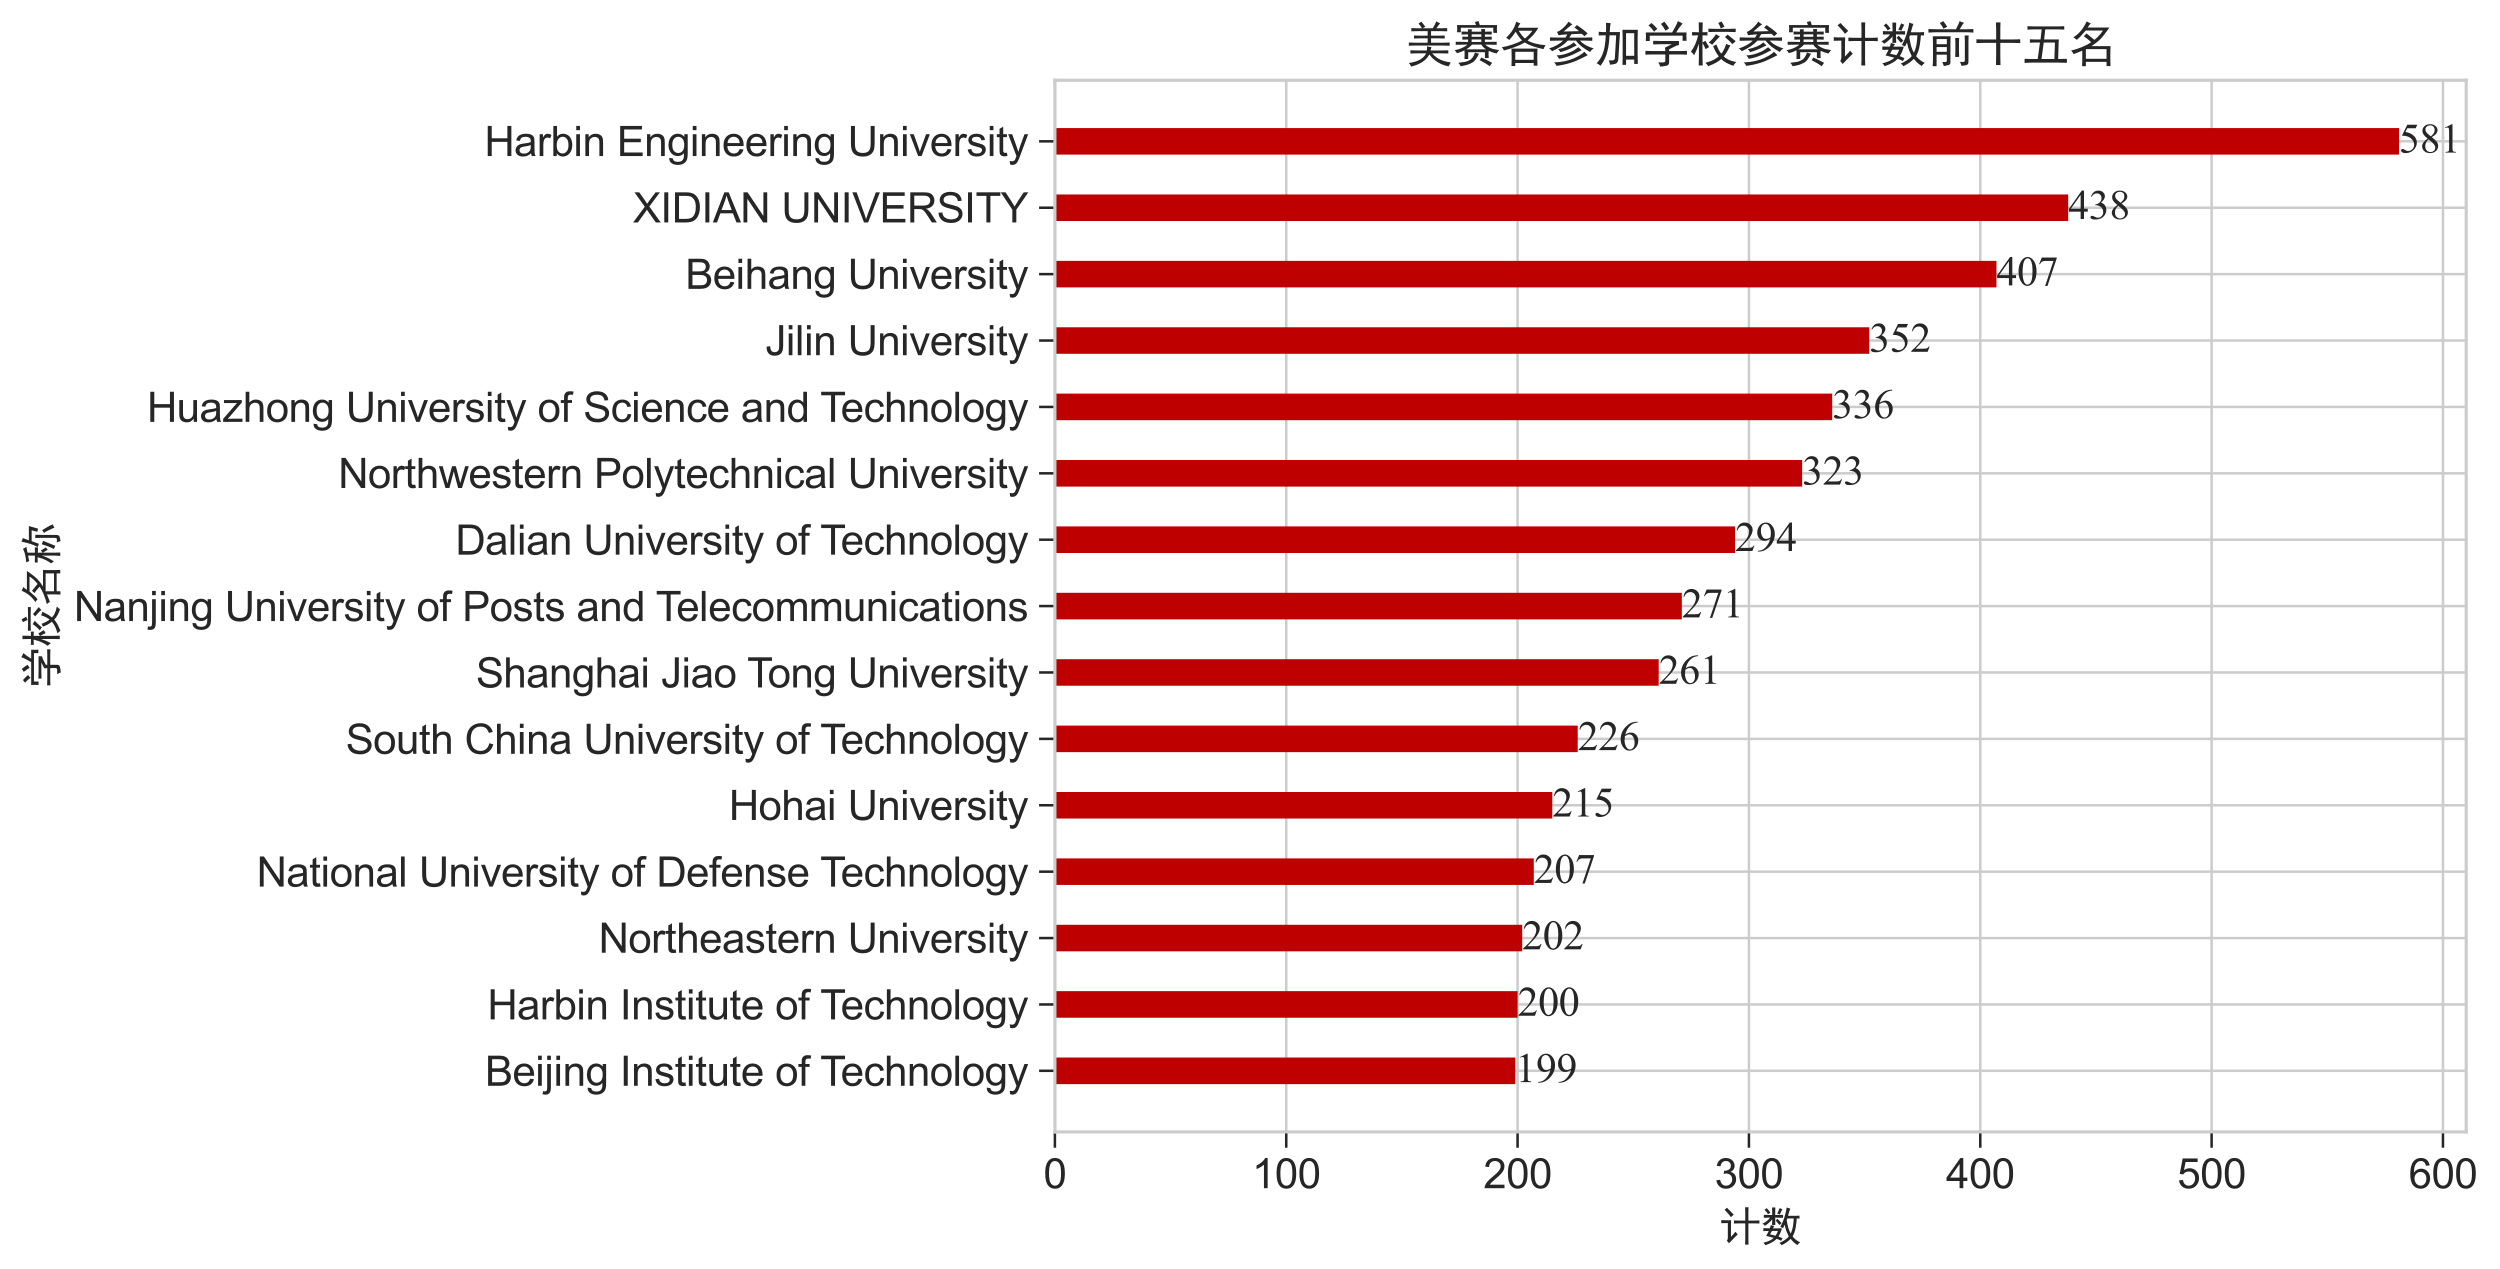 <?xml version="1.0" encoding="utf-8" standalone="no"?>
<!DOCTYPE svg PUBLIC "-//W3C//DTD SVG 1.1//EN"
  "http://www.w3.org/Graphics/SVG/1.1/DTD/svg11.dtd">
<svg xmlns:xlink="http://www.w3.org/1999/xlink" width="790.756pt" height="401.347pt" viewBox="0 0 790.756 401.347" xmlns="http://www.w3.org/2000/svg" version="1.1">
 <defs>
  <style type="text/css">*{stroke-linejoin: round; stroke-linecap: butt}</style>
 </defs>
 <g id="figure_1">
  <g id="patch_1">
   <path d="M 0 401.347 
L 790.756 401.347 
L 790.756 0 
L 0 0 
z
" style="fill: #ffffff"/>
  </g>
  <g id="axes_1">
   <g id="patch_2">
    <path d="M 333.666 358.027 
L 780.066 358.027 
L 780.066 25.387 
L 333.666 25.387 
z
" style="fill: #ffffff"/>
   </g>
   <g id="matplotlib.axis_1">
    <g id="xtick_1">
     <g id="line2d_1">
      <path d="M 333.666 358.027 
L 333.666 25.387 
" clip-path="url(#pbad8d850fa)" style="fill: none; stroke: #cccccc; stroke-width: 0.8; stroke-linecap: round"/>
     </g>
     <g id="line2d_2">
      <defs>
       <path id="ma13718ef83" d="M 0 0 
L 0 5 
" style="stroke: #262626; stroke-width: 0.8"/>
      </defs>
      <g>
       <use xlink:href="#ma13718ef83" x="333.666" y="358.027" style="fill: #262626; stroke: #262626; stroke-width: 0.8"/>
      </g>
     </g>
     <g id="text_1">
      <!-- 0 -->
      <g style="fill: #262626" transform="translate(330.052 375.833) scale(0.13 -0.13)">
       <defs>
        <path id="ArialMT-30" d="M 266 2259 
Q 266 3072 433 3567 
Q 600 4063 929 4331 
Q 1259 4600 1759 4600 
Q 2128 4600 2406 4451 
Q 2684 4303 2865 4023 
Q 3047 3744 3150 3342 
Q 3253 2941 3253 2259 
Q 3253 1453 3087 958 
Q 2922 463 2592 192 
Q 2263 -78 1759 -78 
Q 1097 -78 719 397 
Q 266 969 266 2259 
z
M 844 2259 
Q 844 1131 1108 757 
Q 1372 384 1759 384 
Q 2147 384 2411 759 
Q 2675 1134 2675 2259 
Q 2675 3391 2411 3762 
Q 2147 4134 1753 4134 
Q 1366 4134 1134 3806 
Q 844 3388 844 2259 
z
" transform="scale(0.016)"/>
       </defs>
       <use xlink:href="#ArialMT-30"/>
      </g>
     </g>
    </g>
    <g id="xtick_2">
     <g id="line2d_3">
      <path d="M 406.841 358.027 
L 406.841 25.387 
" clip-path="url(#pbad8d850fa)" style="fill: none; stroke: #cccccc; stroke-width: 0.8; stroke-linecap: round"/>
     </g>
     <g id="line2d_4">
      <g>
       <use xlink:href="#ma13718ef83" x="406.841" y="358.027" style="fill: #262626; stroke: #262626; stroke-width: 0.8"/>
      </g>
     </g>
     <g id="text_2">
      <!-- 100 -->
      <g style="fill: #262626" transform="translate(395.997 375.833) scale(0.13 -0.13)">
       <defs>
        <path id="ArialMT-31" d="M 2384 0 
L 1822 0 
L 1822 3584 
Q 1619 3391 1289 3197 
Q 959 3003 697 2906 
L 697 3450 
Q 1169 3672 1522 3987 
Q 1875 4303 2022 4600 
L 2384 4600 
L 2384 0 
z
" transform="scale(0.016)"/>
       </defs>
       <use xlink:href="#ArialMT-31"/>
       <use xlink:href="#ArialMT-30" x="55.615"/>
       <use xlink:href="#ArialMT-30" x="111.23"/>
      </g>
     </g>
    </g>
    <g id="xtick_3">
     <g id="line2d_5">
      <path d="M 480.015 358.027 
L 480.015 25.387 
" clip-path="url(#pbad8d850fa)" style="fill: none; stroke: #cccccc; stroke-width: 0.8; stroke-linecap: round"/>
     </g>
     <g id="line2d_6">
      <g>
       <use xlink:href="#ma13718ef83" x="480.015" y="358.027" style="fill: #262626; stroke: #262626; stroke-width: 0.8"/>
      </g>
     </g>
     <g id="text_3">
      <!-- 200 -->
      <g style="fill: #262626" transform="translate(469.171 375.833) scale(0.13 -0.13)">
       <defs>
        <path id="ArialMT-32" d="M 3222 541 
L 3222 0 
L 194 0 
Q 188 203 259 391 
Q 375 700 629 1000 
Q 884 1300 1366 1694 
Q 2113 2306 2375 2664 
Q 2638 3022 2638 3341 
Q 2638 3675 2398 3904 
Q 2159 4134 1775 4134 
Q 1369 4134 1125 3890 
Q 881 3647 878 3216 
L 300 3275 
Q 359 3922 746 4261 
Q 1134 4600 1788 4600 
Q 2447 4600 2831 4234 
Q 3216 3869 3216 3328 
Q 3216 3053 3103 2787 
Q 2991 2522 2730 2228 
Q 2469 1934 1863 1422 
Q 1356 997 1212 845 
Q 1069 694 975 541 
L 3222 541 
z
" transform="scale(0.016)"/>
       </defs>
       <use xlink:href="#ArialMT-32"/>
       <use xlink:href="#ArialMT-30" x="55.615"/>
       <use xlink:href="#ArialMT-30" x="111.23"/>
      </g>
     </g>
    </g>
    <g id="xtick_4">
     <g id="line2d_7">
      <path d="M 553.189 358.027 
L 553.189 25.387 
" clip-path="url(#pbad8d850fa)" style="fill: none; stroke: #cccccc; stroke-width: 0.8; stroke-linecap: round"/>
     </g>
     <g id="line2d_8">
      <g>
       <use xlink:href="#ma13718ef83" x="553.189" y="358.027" style="fill: #262626; stroke: #262626; stroke-width: 0.8"/>
      </g>
     </g>
     <g id="text_4">
      <!-- 300 -->
      <g style="fill: #262626" transform="translate(542.345 375.833) scale(0.13 -0.13)">
       <defs>
        <path id="ArialMT-33" d="M 269 1209 
L 831 1284 
Q 928 806 1161 595 
Q 1394 384 1728 384 
Q 2125 384 2398 659 
Q 2672 934 2672 1341 
Q 2672 1728 2419 1979 
Q 2166 2231 1775 2231 
Q 1616 2231 1378 2169 
L 1441 2663 
Q 1497 2656 1531 2656 
Q 1891 2656 2178 2843 
Q 2466 3031 2466 3422 
Q 2466 3731 2256 3934 
Q 2047 4138 1716 4138 
Q 1388 4138 1169 3931 
Q 950 3725 888 3313 
L 325 3413 
Q 428 3978 793 4289 
Q 1159 4600 1703 4600 
Q 2078 4600 2393 4439 
Q 2709 4278 2876 4000 
Q 3044 3722 3044 3409 
Q 3044 3113 2884 2869 
Q 2725 2625 2413 2481 
Q 2819 2388 3044 2092 
Q 3269 1797 3269 1353 
Q 3269 753 2831 336 
Q 2394 -81 1725 -81 
Q 1122 -81 723 278 
Q 325 638 269 1209 
z
" transform="scale(0.016)"/>
       </defs>
       <use xlink:href="#ArialMT-33"/>
       <use xlink:href="#ArialMT-30" x="55.615"/>
       <use xlink:href="#ArialMT-30" x="111.23"/>
      </g>
     </g>
    </g>
    <g id="xtick_5">
     <g id="line2d_9">
      <path d="M 626.364 358.027 
L 626.364 25.387 
" clip-path="url(#pbad8d850fa)" style="fill: none; stroke: #cccccc; stroke-width: 0.8; stroke-linecap: round"/>
     </g>
     <g id="line2d_10">
      <g>
       <use xlink:href="#ma13718ef83" x="626.364" y="358.027" style="fill: #262626; stroke: #262626; stroke-width: 0.8"/>
      </g>
     </g>
     <g id="text_5">
      <!-- 400 -->
      <g style="fill: #262626" transform="translate(615.52 375.833) scale(0.13 -0.13)">
       <defs>
        <path id="ArialMT-34" d="M 2069 0 
L 2069 1097 
L 81 1097 
L 81 1613 
L 2172 4581 
L 2631 4581 
L 2631 1613 
L 3250 1613 
L 3250 1097 
L 2631 1097 
L 2631 0 
L 2069 0 
z
M 2069 1613 
L 2069 3678 
L 634 1613 
L 2069 1613 
z
" transform="scale(0.016)"/>
       </defs>
       <use xlink:href="#ArialMT-34"/>
       <use xlink:href="#ArialMT-30" x="55.615"/>
       <use xlink:href="#ArialMT-30" x="111.23"/>
      </g>
     </g>
    </g>
    <g id="xtick_6">
     <g id="line2d_11">
      <path d="M 699.538 358.027 
L 699.538 25.387 
" clip-path="url(#pbad8d850fa)" style="fill: none; stroke: #cccccc; stroke-width: 0.8; stroke-linecap: round"/>
     </g>
     <g id="line2d_12">
      <g>
       <use xlink:href="#ma13718ef83" x="699.538" y="358.027" style="fill: #262626; stroke: #262626; stroke-width: 0.8"/>
      </g>
     </g>
     <g id="text_6">
      <!-- 500 -->
      <g style="fill: #262626" transform="translate(688.694 375.833) scale(0.13 -0.13)">
       <defs>
        <path id="ArialMT-35" d="M 266 1200 
L 856 1250 
Q 922 819 1161 601 
Q 1400 384 1738 384 
Q 2144 384 2425 690 
Q 2706 997 2706 1503 
Q 2706 1984 2436 2262 
Q 2166 2541 1728 2541 
Q 1456 2541 1237 2417 
Q 1019 2294 894 2097 
L 366 2166 
L 809 4519 
L 3088 4519 
L 3088 3981 
L 1259 3981 
L 1013 2750 
Q 1425 3038 1878 3038 
Q 2478 3038 2890 2622 
Q 3303 2206 3303 1553 
Q 3303 931 2941 478 
Q 2500 -78 1738 -78 
Q 1113 -78 717 272 
Q 322 622 266 1200 
z
" transform="scale(0.016)"/>
       </defs>
       <use xlink:href="#ArialMT-35"/>
       <use xlink:href="#ArialMT-30" x="55.615"/>
       <use xlink:href="#ArialMT-30" x="111.23"/>
      </g>
     </g>
    </g>
    <g id="xtick_7">
     <g id="line2d_13">
      <path d="M 772.712 358.027 
L 772.712 25.387 
" clip-path="url(#pbad8d850fa)" style="fill: none; stroke: #cccccc; stroke-width: 0.8; stroke-linecap: round"/>
     </g>
     <g id="line2d_14">
      <g>
       <use xlink:href="#ma13718ef83" x="772.712" y="358.027" style="fill: #262626; stroke: #262626; stroke-width: 0.8"/>
      </g>
     </g>
     <g id="text_7">
      <!-- 600 -->
      <g style="fill: #262626" transform="translate(761.868 375.833) scale(0.13 -0.13)">
       <defs>
        <path id="ArialMT-36" d="M 3184 3459 
L 2625 3416 
Q 2550 3747 2413 3897 
Q 2184 4138 1850 4138 
Q 1581 4138 1378 3988 
Q 1113 3794 959 3422 
Q 806 3050 800 2363 
Q 1003 2672 1297 2822 
Q 1591 2972 1913 2972 
Q 2475 2972 2870 2558 
Q 3266 2144 3266 1488 
Q 3266 1056 3080 686 
Q 2894 316 2569 119 
Q 2244 -78 1831 -78 
Q 1128 -78 684 439 
Q 241 956 241 2144 
Q 241 3472 731 4075 
Q 1159 4600 1884 4600 
Q 2425 4600 2770 4297 
Q 3116 3994 3184 3459 
z
M 888 1484 
Q 888 1194 1011 928 
Q 1134 663 1356 523 
Q 1578 384 1822 384 
Q 2178 384 2434 671 
Q 2691 959 2691 1453 
Q 2691 1928 2437 2201 
Q 2184 2475 1800 2475 
Q 1419 2475 1153 2201 
Q 888 1928 888 1484 
z
" transform="scale(0.016)"/>
       </defs>
       <use xlink:href="#ArialMT-36"/>
       <use xlink:href="#ArialMT-30" x="55.615"/>
       <use xlink:href="#ArialMT-30" x="111.23"/>
      </g>
     </g>
    </g>
    <g id="text_8">
     <!-- 计数 -->
     <g style="fill: #262626" transform="translate(543.866 392.522) scale(0.13 -0.13)">
      <defs>
       <path id="SimHei-8ba1" d="M 3925 3100 
L 3925 4350 
Q 3925 4850 3900 5125 
L 4425 5125 
Q 4400 4800 4400 4550 
L 4400 3100 
L 5425 3100 
Q 5725 3100 6075 3125 
L 6075 2650 
Q 5700 2675 5450 2675 
L 4400 2675 
L 4400 175 
Q 4400 -125 4425 -550 
L 3900 -550 
Q 3925 -125 3925 150 
L 3925 2675 
L 2950 2675 
Q 2575 2675 2200 2650 
L 2200 3125 
Q 2575 3100 2900 3100 
L 3925 3100 
z
M 1775 3150 
Q 1750 2675 1750 2150 
L 1750 625 
Q 2175 1050 2425 1400 
Q 2575 1200 2775 1000 
L 2075 300 
Q 1750 -25 1450 -350 
Q 1275 -125 1125 50 
Q 1300 250 1275 650 
L 1275 2725 
Q 600 2725 275 2700 
L 275 3175 
Q 675 3150 825 3150 
L 1775 3150 
z
M 1150 5050 
Q 1475 4725 2175 4000 
Q 1950 3800 1750 3625 
Q 1425 4100 775 4750 
Q 950 4875 1150 5050 
z
" transform="scale(0.016)"/>
       <path id="SimHei-6570" d="M 4525 4925 
Q 4475 4800 4400 4587 
Q 4325 4375 4175 3825 
L 5325 3825 
Q 5575 3825 5925 3850 
L 5925 3400 
Q 5650 3425 5500 3425 
Q 5500 3025 5362 2162 
Q 5225 1300 4875 675 
Q 5125 375 5437 137 
Q 5750 -100 6025 -200 
Q 5725 -425 5625 -625 
Q 5325 -450 5075 -225 
Q 4825 0 4575 325 
Q 4300 25 3987 -187 
Q 3675 -400 3200 -650 
Q 3075 -425 2850 -300 
Q 3225 -150 3650 125 
Q 4075 400 4300 675 
Q 4125 1025 3962 1425 
Q 3800 1825 3675 2475 
Q 3600 2275 3425 1950 
Q 3250 2050 3000 2150 
Q 3400 2850 3650 3675 
Q 3900 4500 3975 5100 
Q 4275 4975 4525 4925 
z
M 2100 2250 
Q 2000 2150 1875 1925 
L 3250 1925 
Q 3100 1300 2725 675 
Q 3125 525 3350 400 
Q 3225 225 3125 25 
Q 2900 175 2450 325 
Q 1950 -225 725 -650 
Q 600 -375 400 -275 
Q 1575 0 2000 475 
Q 1300 650 850 775 
Q 1000 1000 1250 1525 
Q 1000 1525 425 1500 
L 425 1950 
Q 900 1925 1400 1925 
Q 1500 2150 1550 2425 
Q 1825 2325 2100 2250 
z
M 1775 3950 
Q 1775 4550 1750 5100 
L 2250 5100 
Q 2225 4575 2225 3950 
Q 3075 3950 3425 3975 
L 3425 3525 
Q 3075 3550 2225 3550 
Q 2225 2825 2250 2425 
L 1750 2425 
Q 1775 2775 1775 3300 
Q 1650 3100 1300 2787 
Q 950 2475 650 2300 
Q 525 2525 275 2625 
Q 500 2700 875 2975 
Q 1250 3250 1450 3550 
Q 950 3550 500 3525 
L 500 3975 
Q 925 3950 1775 3950 
z
M 3975 3175 
Q 4200 1700 4600 1125 
Q 4850 1700 4937 2287 
Q 5025 2875 5050 3425 
L 4075 3425 
L 3975 3175 
z
M 1450 1000 
Q 1750 925 2275 800 
Q 2475 1050 2650 1525 
L 1725 1525 
Q 1600 1275 1450 1000 
z
M 3325 4825 
Q 3200 4625 3125 4450 
Q 3050 4275 2925 4025 
Q 2725 4125 2525 4175 
Q 2725 4500 2900 5000 
Q 3150 4875 3325 4825 
z
M 2575 3375 
Q 2900 3050 3200 2725 
Q 3050 2600 2875 2425 
Q 2525 2850 2300 3100 
Q 2450 3225 2575 3375 
z
M 925 5000 
Q 1275 4650 1500 4300 
L 1125 4075 
Q 950 4425 600 4725 
Q 825 4875 925 5000 
z
" transform="scale(0.016)"/>
      </defs>
      <use xlink:href="#SimHei-8ba1"/>
      <use xlink:href="#SimHei-6570" x="100"/>
     </g>
    </g>
   </g>
   <g id="matplotlib.axis_2">
    <g id="ytick_1">
     <g id="line2d_15">
      <path d="M 333.666 338.707 
L 780.066 338.707 
" clip-path="url(#pbad8d850fa)" style="fill: none; stroke: #cccccc; stroke-width: 0.8; stroke-linecap: round"/>
     </g>
     <g id="line2d_16">
      <defs>
       <path id="m861bc50ac5" d="M 0 0 
L -5 0 
" style="stroke: #262626; stroke-width: 0.8"/>
      </defs>
      <g>
       <use xlink:href="#m861bc50ac5" x="333.666" y="338.707" style="fill: #262626; stroke: #262626; stroke-width: 0.8"/>
      </g>
     </g>
     <g id="text_9">
      <!-- Beijing Institute of Technology -->
      <g style="fill: #262626" transform="translate(153.414 343.439) scale(0.13 -0.13)">
       <defs>
        <path id="ArialMT-42" d="M 469 0 
L 469 4581 
L 2188 4581 
Q 2713 4581 3030 4442 
Q 3347 4303 3526 4014 
Q 3706 3725 3706 3409 
Q 3706 3116 3547 2856 
Q 3388 2597 3066 2438 
Q 3481 2316 3704 2022 
Q 3928 1728 3928 1328 
Q 3928 1006 3792 729 
Q 3656 453 3456 303 
Q 3256 153 2954 76 
Q 2653 0 2216 0 
L 469 0 
z
M 1075 2656 
L 2066 2656 
Q 2469 2656 2644 2709 
Q 2875 2778 2992 2937 
Q 3109 3097 3109 3338 
Q 3109 3566 3000 3739 
Q 2891 3913 2687 3977 
Q 2484 4041 1991 4041 
L 1075 4041 
L 1075 2656 
z
M 1075 541 
L 2216 541 
Q 2509 541 2628 563 
Q 2838 600 2978 687 
Q 3119 775 3209 942 
Q 3300 1109 3300 1328 
Q 3300 1584 3169 1773 
Q 3038 1963 2805 2039 
Q 2572 2116 2134 2116 
L 1075 2116 
L 1075 541 
z
" transform="scale(0.016)"/>
        <path id="ArialMT-65" d="M 2694 1069 
L 3275 997 
Q 3138 488 2766 206 
Q 2394 -75 1816 -75 
Q 1088 -75 661 373 
Q 234 822 234 1631 
Q 234 2469 665 2931 
Q 1097 3394 1784 3394 
Q 2450 3394 2872 2941 
Q 3294 2488 3294 1666 
Q 3294 1616 3291 1516 
L 816 1516 
Q 847 969 1125 678 
Q 1403 388 1819 388 
Q 2128 388 2347 550 
Q 2566 713 2694 1069 
z
M 847 1978 
L 2700 1978 
Q 2663 2397 2488 2606 
Q 2219 2931 1791 2931 
Q 1403 2931 1139 2672 
Q 875 2413 847 1978 
z
" transform="scale(0.016)"/>
        <path id="ArialMT-69" d="M 425 3934 
L 425 4581 
L 988 4581 
L 988 3934 
L 425 3934 
z
M 425 0 
L 425 3319 
L 988 3319 
L 988 0 
L 425 0 
z
" transform="scale(0.016)"/>
        <path id="ArialMT-6a" d="M 419 3928 
L 419 4581 
L 981 4581 
L 981 3928 
L 419 3928 
z
M -294 -1288 
L -188 -809 
Q -19 -853 78 -853 
Q 250 -853 334 -739 
Q 419 -625 419 -169 
L 419 3319 
L 981 3319 
L 981 -181 
Q 981 -794 822 -1034 
Q 619 -1347 147 -1347 
Q -81 -1347 -294 -1288 
z
" transform="scale(0.016)"/>
        <path id="ArialMT-6e" d="M 422 0 
L 422 3319 
L 928 3319 
L 928 2847 
Q 1294 3394 1984 3394 
Q 2284 3394 2536 3286 
Q 2788 3178 2913 3003 
Q 3038 2828 3088 2588 
Q 3119 2431 3119 2041 
L 3119 0 
L 2556 0 
L 2556 2019 
Q 2556 2363 2490 2533 
Q 2425 2703 2258 2804 
Q 2091 2906 1866 2906 
Q 1506 2906 1245 2678 
Q 984 2450 984 1813 
L 984 0 
L 422 0 
z
" transform="scale(0.016)"/>
        <path id="ArialMT-67" d="M 319 -275 
L 866 -356 
Q 900 -609 1056 -725 
Q 1266 -881 1628 -881 
Q 2019 -881 2231 -725 
Q 2444 -569 2519 -288 
Q 2563 -116 2559 434 
Q 2191 0 1641 0 
Q 956 0 581 494 
Q 206 988 206 1678 
Q 206 2153 378 2554 
Q 550 2956 876 3175 
Q 1203 3394 1644 3394 
Q 2231 3394 2613 2919 
L 2613 3319 
L 3131 3319 
L 3131 450 
Q 3131 -325 2973 -648 
Q 2816 -972 2473 -1159 
Q 2131 -1347 1631 -1347 
Q 1038 -1347 672 -1080 
Q 306 -813 319 -275 
z
M 784 1719 
Q 784 1066 1043 766 
Q 1303 466 1694 466 
Q 2081 466 2343 764 
Q 2606 1063 2606 1700 
Q 2606 2309 2336 2618 
Q 2066 2928 1684 2928 
Q 1309 2928 1046 2623 
Q 784 2319 784 1719 
z
" transform="scale(0.016)"/>
        <path id="ArialMT-20" transform="scale(0.016)"/>
        <path id="ArialMT-49" d="M 597 0 
L 597 4581 
L 1203 4581 
L 1203 0 
L 597 0 
z
" transform="scale(0.016)"/>
        <path id="ArialMT-73" d="M 197 991 
L 753 1078 
Q 800 744 1014 566 
Q 1228 388 1613 388 
Q 2000 388 2187 545 
Q 2375 703 2375 916 
Q 2375 1106 2209 1216 
Q 2094 1291 1634 1406 
Q 1016 1563 777 1677 
Q 538 1791 414 1992 
Q 291 2194 291 2438 
Q 291 2659 392 2848 
Q 494 3038 669 3163 
Q 800 3259 1026 3326 
Q 1253 3394 1513 3394 
Q 1903 3394 2198 3281 
Q 2494 3169 2634 2976 
Q 2775 2784 2828 2463 
L 2278 2388 
Q 2241 2644 2061 2787 
Q 1881 2931 1553 2931 
Q 1166 2931 1000 2803 
Q 834 2675 834 2503 
Q 834 2394 903 2306 
Q 972 2216 1119 2156 
Q 1203 2125 1616 2013 
Q 2213 1853 2448 1751 
Q 2684 1650 2818 1456 
Q 2953 1263 2953 975 
Q 2953 694 2789 445 
Q 2625 197 2315 61 
Q 2006 -75 1616 -75 
Q 969 -75 630 194 
Q 291 463 197 991 
z
" transform="scale(0.016)"/>
        <path id="ArialMT-74" d="M 1650 503 
L 1731 6 
Q 1494 -44 1306 -44 
Q 1000 -44 831 53 
Q 663 150 594 308 
Q 525 466 525 972 
L 525 2881 
L 113 2881 
L 113 3319 
L 525 3319 
L 525 4141 
L 1084 4478 
L 1084 3319 
L 1650 3319 
L 1650 2881 
L 1084 2881 
L 1084 941 
Q 1084 700 1114 631 
Q 1144 563 1211 522 
Q 1278 481 1403 481 
Q 1497 481 1650 503 
z
" transform="scale(0.016)"/>
        <path id="ArialMT-75" d="M 2597 0 
L 2597 488 
Q 2209 -75 1544 -75 
Q 1250 -75 995 37 
Q 741 150 617 320 
Q 494 491 444 738 
Q 409 903 409 1263 
L 409 3319 
L 972 3319 
L 972 1478 
Q 972 1038 1006 884 
Q 1059 663 1231 536 
Q 1403 409 1656 409 
Q 1909 409 2131 539 
Q 2353 669 2445 892 
Q 2538 1116 2538 1541 
L 2538 3319 
L 3100 3319 
L 3100 0 
L 2597 0 
z
" transform="scale(0.016)"/>
        <path id="ArialMT-6f" d="M 213 1659 
Q 213 2581 725 3025 
Q 1153 3394 1769 3394 
Q 2453 3394 2887 2945 
Q 3322 2497 3322 1706 
Q 3322 1066 3130 698 
Q 2938 331 2570 128 
Q 2203 -75 1769 -75 
Q 1072 -75 642 372 
Q 213 819 213 1659 
z
M 791 1659 
Q 791 1022 1069 705 
Q 1347 388 1769 388 
Q 2188 388 2466 706 
Q 2744 1025 2744 1678 
Q 2744 2294 2464 2611 
Q 2184 2928 1769 2928 
Q 1347 2928 1069 2612 
Q 791 2297 791 1659 
z
" transform="scale(0.016)"/>
        <path id="ArialMT-66" d="M 556 0 
L 556 2881 
L 59 2881 
L 59 3319 
L 556 3319 
L 556 3672 
Q 556 4006 616 4169 
Q 697 4388 901 4523 
Q 1106 4659 1475 4659 
Q 1713 4659 2000 4603 
L 1916 4113 
Q 1741 4144 1584 4144 
Q 1328 4144 1222 4034 
Q 1116 3925 1116 3625 
L 1116 3319 
L 1763 3319 
L 1763 2881 
L 1116 2881 
L 1116 0 
L 556 0 
z
" transform="scale(0.016)"/>
        <path id="ArialMT-54" d="M 1659 0 
L 1659 4041 
L 150 4041 
L 150 4581 
L 3781 4581 
L 3781 4041 
L 2266 4041 
L 2266 0 
L 1659 0 
z
" transform="scale(0.016)"/>
        <path id="ArialMT-63" d="M 2588 1216 
L 3141 1144 
Q 3050 572 2676 248 
Q 2303 -75 1759 -75 
Q 1078 -75 664 370 
Q 250 816 250 1647 
Q 250 2184 428 2587 
Q 606 2991 970 3192 
Q 1334 3394 1763 3394 
Q 2303 3394 2647 3120 
Q 2991 2847 3088 2344 
L 2541 2259 
Q 2463 2594 2264 2762 
Q 2066 2931 1784 2931 
Q 1359 2931 1093 2626 
Q 828 2322 828 1663 
Q 828 994 1084 691 
Q 1341 388 1753 388 
Q 2084 388 2306 591 
Q 2528 794 2588 1216 
z
" transform="scale(0.016)"/>
        <path id="ArialMT-68" d="M 422 0 
L 422 4581 
L 984 4581 
L 984 2938 
Q 1378 3394 1978 3394 
Q 2347 3394 2619 3248 
Q 2891 3103 3008 2847 
Q 3125 2591 3125 2103 
L 3125 0 
L 2563 0 
L 2563 2103 
Q 2563 2525 2380 2717 
Q 2197 2909 1863 2909 
Q 1613 2909 1392 2779 
Q 1172 2650 1078 2428 
Q 984 2206 984 1816 
L 984 0 
L 422 0 
z
" transform="scale(0.016)"/>
        <path id="ArialMT-6c" d="M 409 0 
L 409 4581 
L 972 4581 
L 972 0 
L 409 0 
z
" transform="scale(0.016)"/>
        <path id="ArialMT-79" d="M 397 -1278 
L 334 -750 
Q 519 -800 656 -800 
Q 844 -800 956 -737 
Q 1069 -675 1141 -563 
Q 1194 -478 1313 -144 
Q 1328 -97 1363 -6 
L 103 3319 
L 709 3319 
L 1400 1397 
Q 1534 1031 1641 628 
Q 1738 1016 1872 1384 
L 2581 3319 
L 3144 3319 
L 1881 -56 
Q 1678 -603 1566 -809 
Q 1416 -1088 1222 -1217 
Q 1028 -1347 759 -1347 
Q 597 -1347 397 -1278 
z
" transform="scale(0.016)"/>
       </defs>
       <use xlink:href="#ArialMT-42"/>
       <use xlink:href="#ArialMT-65" x="66.699"/>
       <use xlink:href="#ArialMT-69" x="122.314"/>
       <use xlink:href="#ArialMT-6a" x="144.531"/>
       <use xlink:href="#ArialMT-69" x="166.748"/>
       <use xlink:href="#ArialMT-6e" x="188.965"/>
       <use xlink:href="#ArialMT-67" x="244.58"/>
       <use xlink:href="#ArialMT-20" x="300.195"/>
       <use xlink:href="#ArialMT-49" x="327.979"/>
       <use xlink:href="#ArialMT-6e" x="355.762"/>
       <use xlink:href="#ArialMT-73" x="411.377"/>
       <use xlink:href="#ArialMT-74" x="461.377"/>
       <use xlink:href="#ArialMT-69" x="489.16"/>
       <use xlink:href="#ArialMT-74" x="511.377"/>
       <use xlink:href="#ArialMT-75" x="539.16"/>
       <use xlink:href="#ArialMT-74" x="594.775"/>
       <use xlink:href="#ArialMT-65" x="622.559"/>
       <use xlink:href="#ArialMT-20" x="678.174"/>
       <use xlink:href="#ArialMT-6f" x="705.957"/>
       <use xlink:href="#ArialMT-66" x="761.572"/>
       <use xlink:href="#ArialMT-20" x="789.355"/>
       <use xlink:href="#ArialMT-54" x="815.389"/>
       <use xlink:href="#ArialMT-65" x="865.348"/>
       <use xlink:href="#ArialMT-63" x="920.963"/>
       <use xlink:href="#ArialMT-68" x="970.963"/>
       <use xlink:href="#ArialMT-6e" x="1026.578"/>
       <use xlink:href="#ArialMT-6f" x="1082.193"/>
       <use xlink:href="#ArialMT-6c" x="1137.809"/>
       <use xlink:href="#ArialMT-6f" x="1160.025"/>
       <use xlink:href="#ArialMT-67" x="1215.641"/>
       <use xlink:href="#ArialMT-79" x="1271.256"/>
      </g>
     </g>
    </g>
    <g id="ytick_2">
     <g id="line2d_17">
      <path d="M 333.666 317.707 
L 780.066 317.707 
" clip-path="url(#pbad8d850fa)" style="fill: none; stroke: #cccccc; stroke-width: 0.8; stroke-linecap: round"/>
     </g>
     <g id="line2d_18">
      <g>
       <use xlink:href="#m861bc50ac5" x="333.666" y="317.707" style="fill: #262626; stroke: #262626; stroke-width: 0.8"/>
      </g>
     </g>
     <g id="text_10">
      <!-- Harbin Institute of Technology -->
      <g style="fill: #262626" transform="translate(154.145 322.439) scale(0.13 -0.13)">
       <defs>
        <path id="ArialMT-48" d="M 513 0 
L 513 4581 
L 1119 4581 
L 1119 2700 
L 3500 2700 
L 3500 4581 
L 4106 4581 
L 4106 0 
L 3500 0 
L 3500 2159 
L 1119 2159 
L 1119 0 
L 513 0 
z
" transform="scale(0.016)"/>
        <path id="ArialMT-61" d="M 2588 409 
Q 2275 144 1986 34 
Q 1697 -75 1366 -75 
Q 819 -75 525 192 
Q 231 459 231 875 
Q 231 1119 342 1320 
Q 453 1522 633 1644 
Q 813 1766 1038 1828 
Q 1203 1872 1538 1913 
Q 2219 1994 2541 2106 
Q 2544 2222 2544 2253 
Q 2544 2597 2384 2738 
Q 2169 2928 1744 2928 
Q 1347 2928 1158 2789 
Q 969 2650 878 2297 
L 328 2372 
Q 403 2725 575 2942 
Q 747 3159 1072 3276 
Q 1397 3394 1825 3394 
Q 2250 3394 2515 3294 
Q 2781 3194 2906 3042 
Q 3031 2891 3081 2659 
Q 3109 2516 3109 2141 
L 3109 1391 
Q 3109 606 3145 398 
Q 3181 191 3288 0 
L 2700 0 
Q 2613 175 2588 409 
z
M 2541 1666 
Q 2234 1541 1622 1453 
Q 1275 1403 1131 1340 
Q 988 1278 909 1158 
Q 831 1038 831 891 
Q 831 666 1001 516 
Q 1172 366 1500 366 
Q 1825 366 2078 508 
Q 2331 650 2450 897 
Q 2541 1088 2541 1459 
L 2541 1666 
z
" transform="scale(0.016)"/>
        <path id="ArialMT-72" d="M 416 0 
L 416 3319 
L 922 3319 
L 922 2816 
Q 1116 3169 1280 3281 
Q 1444 3394 1641 3394 
Q 1925 3394 2219 3213 
L 2025 2691 
Q 1819 2813 1613 2813 
Q 1428 2813 1281 2702 
Q 1134 2591 1072 2394 
Q 978 2094 978 1738 
L 978 0 
L 416 0 
z
" transform="scale(0.016)"/>
        <path id="ArialMT-62" d="M 941 0 
L 419 0 
L 419 4581 
L 981 4581 
L 981 2947 
Q 1338 3394 1891 3394 
Q 2197 3394 2470 3270 
Q 2744 3147 2920 2923 
Q 3097 2700 3197 2384 
Q 3297 2069 3297 1709 
Q 3297 856 2875 390 
Q 2453 -75 1863 -75 
Q 1275 -75 941 416 
L 941 0 
z
M 934 1684 
Q 934 1088 1097 822 
Q 1363 388 1816 388 
Q 2184 388 2453 708 
Q 2722 1028 2722 1663 
Q 2722 2313 2464 2622 
Q 2206 2931 1841 2931 
Q 1472 2931 1203 2611 
Q 934 2291 934 1684 
z
" transform="scale(0.016)"/>
       </defs>
       <use xlink:href="#ArialMT-48"/>
       <use xlink:href="#ArialMT-61" x="72.217"/>
       <use xlink:href="#ArialMT-72" x="127.832"/>
       <use xlink:href="#ArialMT-62" x="161.133"/>
       <use xlink:href="#ArialMT-69" x="216.748"/>
       <use xlink:href="#ArialMT-6e" x="238.965"/>
       <use xlink:href="#ArialMT-20" x="294.58"/>
       <use xlink:href="#ArialMT-49" x="322.363"/>
       <use xlink:href="#ArialMT-6e" x="350.146"/>
       <use xlink:href="#ArialMT-73" x="405.762"/>
       <use xlink:href="#ArialMT-74" x="455.762"/>
       <use xlink:href="#ArialMT-69" x="483.545"/>
       <use xlink:href="#ArialMT-74" x="505.762"/>
       <use xlink:href="#ArialMT-75" x="533.545"/>
       <use xlink:href="#ArialMT-74" x="589.16"/>
       <use xlink:href="#ArialMT-65" x="616.943"/>
       <use xlink:href="#ArialMT-20" x="672.559"/>
       <use xlink:href="#ArialMT-6f" x="700.342"/>
       <use xlink:href="#ArialMT-66" x="755.957"/>
       <use xlink:href="#ArialMT-20" x="783.74"/>
       <use xlink:href="#ArialMT-54" x="809.773"/>
       <use xlink:href="#ArialMT-65" x="859.732"/>
       <use xlink:href="#ArialMT-63" x="915.348"/>
       <use xlink:href="#ArialMT-68" x="965.348"/>
       <use xlink:href="#ArialMT-6e" x="1020.963"/>
       <use xlink:href="#ArialMT-6f" x="1076.578"/>
       <use xlink:href="#ArialMT-6c" x="1132.193"/>
       <use xlink:href="#ArialMT-6f" x="1154.41"/>
       <use xlink:href="#ArialMT-67" x="1210.025"/>
       <use xlink:href="#ArialMT-79" x="1265.641"/>
      </g>
     </g>
    </g>
    <g id="ytick_3">
     <g id="line2d_19">
      <path d="M 333.666 296.707 
L 780.066 296.707 
" clip-path="url(#pbad8d850fa)" style="fill: none; stroke: #cccccc; stroke-width: 0.8; stroke-linecap: round"/>
     </g>
     <g id="line2d_20">
      <g>
       <use xlink:href="#m861bc50ac5" x="333.666" y="296.707" style="fill: #262626; stroke: #262626; stroke-width: 0.8"/>
      </g>
     </g>
     <g id="text_11">
      <!-- Northeastern University -->
      <g style="fill: #262626" transform="translate(189.347 301.36) scale(0.13 -0.13)">
       <defs>
        <path id="ArialMT-4e" d="M 488 0 
L 488 4581 
L 1109 4581 
L 3516 984 
L 3516 4581 
L 4097 4581 
L 4097 0 
L 3475 0 
L 1069 3600 
L 1069 0 
L 488 0 
z
" transform="scale(0.016)"/>
        <path id="ArialMT-55" d="M 3500 4581 
L 4106 4581 
L 4106 1934 
Q 4106 1244 3950 837 
Q 3794 431 3386 176 
Q 2978 -78 2316 -78 
Q 1672 -78 1262 144 
Q 853 366 678 786 
Q 503 1206 503 1934 
L 503 4581 
L 1109 4581 
L 1109 1938 
Q 1109 1341 1220 1058 
Q 1331 775 1601 622 
Q 1872 469 2263 469 
Q 2931 469 3215 772 
Q 3500 1075 3500 1938 
L 3500 4581 
z
" transform="scale(0.016)"/>
        <path id="ArialMT-76" d="M 1344 0 
L 81 3319 
L 675 3319 
L 1388 1331 
Q 1503 1009 1600 663 
Q 1675 925 1809 1294 
L 2547 3319 
L 3125 3319 
L 1869 0 
L 1344 0 
z
" transform="scale(0.016)"/>
       </defs>
       <use xlink:href="#ArialMT-4e"/>
       <use xlink:href="#ArialMT-6f" x="72.217"/>
       <use xlink:href="#ArialMT-72" x="127.832"/>
       <use xlink:href="#ArialMT-74" x="161.133"/>
       <use xlink:href="#ArialMT-68" x="188.916"/>
       <use xlink:href="#ArialMT-65" x="244.531"/>
       <use xlink:href="#ArialMT-61" x="300.146"/>
       <use xlink:href="#ArialMT-73" x="355.762"/>
       <use xlink:href="#ArialMT-74" x="405.762"/>
       <use xlink:href="#ArialMT-65" x="433.545"/>
       <use xlink:href="#ArialMT-72" x="489.16"/>
       <use xlink:href="#ArialMT-6e" x="522.461"/>
       <use xlink:href="#ArialMT-20" x="578.076"/>
       <use xlink:href="#ArialMT-55" x="605.859"/>
       <use xlink:href="#ArialMT-6e" x="678.076"/>
       <use xlink:href="#ArialMT-69" x="733.691"/>
       <use xlink:href="#ArialMT-76" x="755.908"/>
       <use xlink:href="#ArialMT-65" x="805.908"/>
       <use xlink:href="#ArialMT-72" x="861.523"/>
       <use xlink:href="#ArialMT-73" x="894.824"/>
       <use xlink:href="#ArialMT-69" x="944.824"/>
       <use xlink:href="#ArialMT-74" x="967.041"/>
       <use xlink:href="#ArialMT-79" x="994.824"/>
      </g>
     </g>
    </g>
    <g id="ytick_4">
     <g id="line2d_21">
      <path d="M 333.666 275.707 
L 780.066 275.707 
" clip-path="url(#pbad8d850fa)" style="fill: none; stroke: #cccccc; stroke-width: 0.8; stroke-linecap: round"/>
     </g>
     <g id="line2d_22">
      <g>
       <use xlink:href="#m861bc50ac5" x="333.666" y="275.707" style="fill: #262626; stroke: #262626; stroke-width: 0.8"/>
      </g>
     </g>
     <g id="text_12">
      <!-- National University of Defense Technology -->
      <g style="fill: #262626" transform="translate(81.175 280.439) scale(0.13 -0.13)">
       <defs>
        <path id="ArialMT-44" d="M 494 0 
L 494 4581 
L 2072 4581 
Q 2606 4581 2888 4516 
Q 3281 4425 3559 4188 
Q 3922 3881 4101 3404 
Q 4281 2928 4281 2316 
Q 4281 1794 4159 1391 
Q 4038 988 3847 723 
Q 3656 459 3429 307 
Q 3203 156 2883 78 
Q 2563 0 2147 0 
L 494 0 
z
M 1100 541 
L 2078 541 
Q 2531 541 2789 625 
Q 3047 709 3200 863 
Q 3416 1078 3536 1442 
Q 3656 1806 3656 2325 
Q 3656 3044 3420 3430 
Q 3184 3816 2847 3947 
Q 2603 4041 2063 4041 
L 1100 4041 
L 1100 541 
z
" transform="scale(0.016)"/>
       </defs>
       <use xlink:href="#ArialMT-4e"/>
       <use xlink:href="#ArialMT-61" x="72.217"/>
       <use xlink:href="#ArialMT-74" x="127.832"/>
       <use xlink:href="#ArialMT-69" x="155.615"/>
       <use xlink:href="#ArialMT-6f" x="177.832"/>
       <use xlink:href="#ArialMT-6e" x="233.447"/>
       <use xlink:href="#ArialMT-61" x="289.062"/>
       <use xlink:href="#ArialMT-6c" x="344.678"/>
       <use xlink:href="#ArialMT-20" x="366.895"/>
       <use xlink:href="#ArialMT-55" x="394.678"/>
       <use xlink:href="#ArialMT-6e" x="466.895"/>
       <use xlink:href="#ArialMT-69" x="522.51"/>
       <use xlink:href="#ArialMT-76" x="544.727"/>
       <use xlink:href="#ArialMT-65" x="594.727"/>
       <use xlink:href="#ArialMT-72" x="650.342"/>
       <use xlink:href="#ArialMT-73" x="683.643"/>
       <use xlink:href="#ArialMT-69" x="733.643"/>
       <use xlink:href="#ArialMT-74" x="755.859"/>
       <use xlink:href="#ArialMT-79" x="783.643"/>
       <use xlink:href="#ArialMT-20" x="833.643"/>
       <use xlink:href="#ArialMT-6f" x="861.426"/>
       <use xlink:href="#ArialMT-66" x="917.041"/>
       <use xlink:href="#ArialMT-20" x="944.824"/>
       <use xlink:href="#ArialMT-44" x="972.607"/>
       <use xlink:href="#ArialMT-65" x="1044.824"/>
       <use xlink:href="#ArialMT-66" x="1100.439"/>
       <use xlink:href="#ArialMT-65" x="1128.223"/>
       <use xlink:href="#ArialMT-6e" x="1183.838"/>
       <use xlink:href="#ArialMT-73" x="1239.453"/>
       <use xlink:href="#ArialMT-65" x="1289.453"/>
       <use xlink:href="#ArialMT-20" x="1345.068"/>
       <use xlink:href="#ArialMT-54" x="1371.102"/>
       <use xlink:href="#ArialMT-65" x="1421.061"/>
       <use xlink:href="#ArialMT-63" x="1476.676"/>
       <use xlink:href="#ArialMT-68" x="1526.676"/>
       <use xlink:href="#ArialMT-6e" x="1582.291"/>
       <use xlink:href="#ArialMT-6f" x="1637.906"/>
       <use xlink:href="#ArialMT-6c" x="1693.521"/>
       <use xlink:href="#ArialMT-6f" x="1715.738"/>
       <use xlink:href="#ArialMT-67" x="1771.354"/>
       <use xlink:href="#ArialMT-79" x="1826.969"/>
      </g>
     </g>
    </g>
    <g id="ytick_5">
     <g id="line2d_23">
      <path d="M 333.666 254.708 
L 780.066 254.708 
" clip-path="url(#pbad8d850fa)" style="fill: none; stroke: #cccccc; stroke-width: 0.8; stroke-linecap: round"/>
     </g>
     <g id="line2d_24">
      <g>
       <use xlink:href="#m861bc50ac5" x="333.666" y="254.708" style="fill: #262626; stroke: #262626; stroke-width: 0.8"/>
      </g>
     </g>
     <g id="text_13">
      <!-- Hohai University -->
      <g style="fill: #262626" transform="translate(230.526 259.36) scale(0.13 -0.13)">
       <use xlink:href="#ArialMT-48"/>
       <use xlink:href="#ArialMT-6f" x="72.217"/>
       <use xlink:href="#ArialMT-68" x="127.832"/>
       <use xlink:href="#ArialMT-61" x="183.447"/>
       <use xlink:href="#ArialMT-69" x="239.062"/>
       <use xlink:href="#ArialMT-20" x="261.279"/>
       <use xlink:href="#ArialMT-55" x="289.062"/>
       <use xlink:href="#ArialMT-6e" x="361.279"/>
       <use xlink:href="#ArialMT-69" x="416.895"/>
       <use xlink:href="#ArialMT-76" x="439.111"/>
       <use xlink:href="#ArialMT-65" x="489.111"/>
       <use xlink:href="#ArialMT-72" x="544.727"/>
       <use xlink:href="#ArialMT-73" x="578.027"/>
       <use xlink:href="#ArialMT-69" x="628.027"/>
       <use xlink:href="#ArialMT-74" x="650.244"/>
       <use xlink:href="#ArialMT-79" x="678.027"/>
      </g>
     </g>
    </g>
    <g id="ytick_6">
     <g id="line2d_25">
      <path d="M 333.666 233.708 
L 780.066 233.708 
" clip-path="url(#pbad8d850fa)" style="fill: none; stroke: #cccccc; stroke-width: 0.8; stroke-linecap: round"/>
     </g>
     <g id="line2d_26">
      <g>
       <use xlink:href="#m861bc50ac5" x="333.666" y="233.708" style="fill: #262626; stroke: #262626; stroke-width: 0.8"/>
      </g>
     </g>
     <g id="text_14">
      <!-- South China University of Technology -->
      <g style="fill: #262626" transform="translate(109.35 238.439) scale(0.13 -0.13)">
       <defs>
        <path id="ArialMT-53" d="M 288 1472 
L 859 1522 
Q 900 1178 1048 958 
Q 1197 738 1509 602 
Q 1822 466 2213 466 
Q 2559 466 2825 569 
Q 3091 672 3220 851 
Q 3350 1031 3350 1244 
Q 3350 1459 3225 1620 
Q 3100 1781 2813 1891 
Q 2628 1963 1997 2114 
Q 1366 2266 1113 2400 
Q 784 2572 623 2826 
Q 463 3081 463 3397 
Q 463 3744 659 4045 
Q 856 4347 1234 4503 
Q 1613 4659 2075 4659 
Q 2584 4659 2973 4495 
Q 3363 4331 3572 4012 
Q 3781 3694 3797 3291 
L 3216 3247 
Q 3169 3681 2898 3903 
Q 2628 4125 2100 4125 
Q 1550 4125 1298 3923 
Q 1047 3722 1047 3438 
Q 1047 3191 1225 3031 
Q 1400 2872 2139 2705 
Q 2878 2538 3153 2413 
Q 3553 2228 3743 1945 
Q 3934 1663 3934 1294 
Q 3934 928 3725 604 
Q 3516 281 3123 101 
Q 2731 -78 2241 -78 
Q 1619 -78 1198 103 
Q 778 284 539 648 
Q 300 1013 288 1472 
z
" transform="scale(0.016)"/>
        <path id="ArialMT-43" d="M 3763 1606 
L 4369 1453 
Q 4178 706 3683 314 
Q 3188 -78 2472 -78 
Q 1731 -78 1267 223 
Q 803 525 561 1097 
Q 319 1669 319 2325 
Q 319 3041 592 3573 
Q 866 4106 1370 4382 
Q 1875 4659 2481 4659 
Q 3169 4659 3637 4309 
Q 4106 3959 4291 3325 
L 3694 3184 
Q 3534 3684 3231 3912 
Q 2928 4141 2469 4141 
Q 1941 4141 1586 3887 
Q 1231 3634 1087 3207 
Q 944 2781 944 2328 
Q 944 1744 1114 1308 
Q 1284 872 1643 656 
Q 2003 441 2422 441 
Q 2931 441 3284 734 
Q 3638 1028 3763 1606 
z
" transform="scale(0.016)"/>
       </defs>
       <use xlink:href="#ArialMT-53"/>
       <use xlink:href="#ArialMT-6f" x="66.699"/>
       <use xlink:href="#ArialMT-75" x="122.314"/>
       <use xlink:href="#ArialMT-74" x="177.93"/>
       <use xlink:href="#ArialMT-68" x="205.713"/>
       <use xlink:href="#ArialMT-20" x="261.328"/>
       <use xlink:href="#ArialMT-43" x="289.111"/>
       <use xlink:href="#ArialMT-68" x="361.328"/>
       <use xlink:href="#ArialMT-69" x="416.943"/>
       <use xlink:href="#ArialMT-6e" x="439.16"/>
       <use xlink:href="#ArialMT-61" x="494.775"/>
       <use xlink:href="#ArialMT-20" x="550.391"/>
       <use xlink:href="#ArialMT-55" x="578.174"/>
       <use xlink:href="#ArialMT-6e" x="650.391"/>
       <use xlink:href="#ArialMT-69" x="706.006"/>
       <use xlink:href="#ArialMT-76" x="728.223"/>
       <use xlink:href="#ArialMT-65" x="778.223"/>
       <use xlink:href="#ArialMT-72" x="833.838"/>
       <use xlink:href="#ArialMT-73" x="867.139"/>
       <use xlink:href="#ArialMT-69" x="917.139"/>
       <use xlink:href="#ArialMT-74" x="939.355"/>
       <use xlink:href="#ArialMT-79" x="967.139"/>
       <use xlink:href="#ArialMT-20" x="1017.139"/>
       <use xlink:href="#ArialMT-6f" x="1044.922"/>
       <use xlink:href="#ArialMT-66" x="1100.537"/>
       <use xlink:href="#ArialMT-20" x="1128.32"/>
       <use xlink:href="#ArialMT-54" x="1154.354"/>
       <use xlink:href="#ArialMT-65" x="1204.312"/>
       <use xlink:href="#ArialMT-63" x="1259.928"/>
       <use xlink:href="#ArialMT-68" x="1309.928"/>
       <use xlink:href="#ArialMT-6e" x="1365.543"/>
       <use xlink:href="#ArialMT-6f" x="1421.158"/>
       <use xlink:href="#ArialMT-6c" x="1476.773"/>
       <use xlink:href="#ArialMT-6f" x="1498.99"/>
       <use xlink:href="#ArialMT-67" x="1554.605"/>
       <use xlink:href="#ArialMT-79" x="1610.221"/>
      </g>
     </g>
    </g>
    <g id="ytick_7">
     <g id="line2d_27">
      <path d="M 333.666 212.708 
L 780.066 212.708 
" clip-path="url(#pbad8d850fa)" style="fill: none; stroke: #cccccc; stroke-width: 0.8; stroke-linecap: round"/>
     </g>
     <g id="line2d_28">
      <g>
       <use xlink:href="#m861bc50ac5" x="333.666" y="212.708" style="fill: #262626; stroke: #262626; stroke-width: 0.8"/>
      </g>
     </g>
     <g id="text_15">
      <!-- Shanghai Jiao Tong University -->
      <g style="fill: #262626" transform="translate(150.532 217.439) scale(0.13 -0.13)">
       <defs>
        <path id="ArialMT-4a" d="M 184 1300 
L 731 1375 
Q 753 850 928 656 
Q 1103 463 1413 463 
Q 1641 463 1806 567 
Q 1972 672 2034 851 
Q 2097 1031 2097 1425 
L 2097 4581 
L 2703 4581 
L 2703 1459 
Q 2703 884 2564 568 
Q 2425 253 2123 87 
Q 1822 -78 1416 -78 
Q 813 -78 492 269 
Q 172 616 184 1300 
z
" transform="scale(0.016)"/>
       </defs>
       <use xlink:href="#ArialMT-53"/>
       <use xlink:href="#ArialMT-68" x="66.699"/>
       <use xlink:href="#ArialMT-61" x="122.314"/>
       <use xlink:href="#ArialMT-6e" x="177.93"/>
       <use xlink:href="#ArialMT-67" x="233.545"/>
       <use xlink:href="#ArialMT-68" x="289.16"/>
       <use xlink:href="#ArialMT-61" x="344.775"/>
       <use xlink:href="#ArialMT-69" x="400.391"/>
       <use xlink:href="#ArialMT-20" x="422.607"/>
       <use xlink:href="#ArialMT-4a" x="450.391"/>
       <use xlink:href="#ArialMT-69" x="500.391"/>
       <use xlink:href="#ArialMT-61" x="522.607"/>
       <use xlink:href="#ArialMT-6f" x="578.223"/>
       <use xlink:href="#ArialMT-20" x="633.838"/>
       <use xlink:href="#ArialMT-54" x="659.871"/>
       <use xlink:href="#ArialMT-6f" x="709.83"/>
       <use xlink:href="#ArialMT-6e" x="765.445"/>
       <use xlink:href="#ArialMT-67" x="821.061"/>
       <use xlink:href="#ArialMT-20" x="876.676"/>
       <use xlink:href="#ArialMT-55" x="904.459"/>
       <use xlink:href="#ArialMT-6e" x="976.676"/>
       <use xlink:href="#ArialMT-69" x="1032.291"/>
       <use xlink:href="#ArialMT-76" x="1054.508"/>
       <use xlink:href="#ArialMT-65" x="1104.508"/>
       <use xlink:href="#ArialMT-72" x="1160.123"/>
       <use xlink:href="#ArialMT-73" x="1193.424"/>
       <use xlink:href="#ArialMT-69" x="1243.424"/>
       <use xlink:href="#ArialMT-74" x="1265.641"/>
       <use xlink:href="#ArialMT-79" x="1293.424"/>
      </g>
     </g>
    </g>
    <g id="ytick_8">
     <g id="line2d_29">
      <path d="M 333.666 191.708 
L 780.066 191.708 
" clip-path="url(#pbad8d850fa)" style="fill: none; stroke: #cccccc; stroke-width: 0.8; stroke-linecap: round"/>
     </g>
     <g id="line2d_30">
      <g>
       <use xlink:href="#m861bc50ac5" x="333.666" y="191.708" style="fill: #262626; stroke: #262626; stroke-width: 0.8"/>
      </g>
     </g>
     <g id="text_16">
      <!-- Nanjing University of Posts and Telecommunications -->
      <g style="fill: #262626" transform="translate(23.387 196.439) scale(0.13 -0.13)">
       <defs>
        <path id="ArialMT-50" d="M 494 0 
L 494 4581 
L 2222 4581 
Q 2678 4581 2919 4538 
Q 3256 4481 3484 4323 
Q 3713 4166 3852 3881 
Q 3991 3597 3991 3256 
Q 3991 2672 3619 2267 
Q 3247 1863 2275 1863 
L 1100 1863 
L 1100 0 
L 494 0 
z
M 1100 2403 
L 2284 2403 
Q 2872 2403 3119 2622 
Q 3366 2841 3366 3238 
Q 3366 3525 3220 3729 
Q 3075 3934 2838 4000 
Q 2684 4041 2272 4041 
L 1100 4041 
L 1100 2403 
z
" transform="scale(0.016)"/>
        <path id="ArialMT-64" d="M 2575 0 
L 2575 419 
Q 2259 -75 1647 -75 
Q 1250 -75 917 144 
Q 584 363 401 755 
Q 219 1147 219 1656 
Q 219 2153 384 2558 
Q 550 2963 881 3178 
Q 1213 3394 1622 3394 
Q 1922 3394 2156 3267 
Q 2391 3141 2538 2938 
L 2538 4581 
L 3097 4581 
L 3097 0 
L 2575 0 
z
M 797 1656 
Q 797 1019 1065 703 
Q 1334 388 1700 388 
Q 2069 388 2326 689 
Q 2584 991 2584 1609 
Q 2584 2291 2321 2609 
Q 2059 2928 1675 2928 
Q 1300 2928 1048 2622 
Q 797 2316 797 1656 
z
" transform="scale(0.016)"/>
        <path id="ArialMT-6d" d="M 422 0 
L 422 3319 
L 925 3319 
L 925 2853 
Q 1081 3097 1340 3245 
Q 1600 3394 1931 3394 
Q 2300 3394 2536 3241 
Q 2772 3088 2869 2813 
Q 3263 3394 3894 3394 
Q 4388 3394 4653 3120 
Q 4919 2847 4919 2278 
L 4919 0 
L 4359 0 
L 4359 2091 
Q 4359 2428 4304 2576 
Q 4250 2725 4106 2815 
Q 3963 2906 3769 2906 
Q 3419 2906 3187 2673 
Q 2956 2441 2956 1928 
L 2956 0 
L 2394 0 
L 2394 2156 
Q 2394 2531 2256 2718 
Q 2119 2906 1806 2906 
Q 1569 2906 1367 2781 
Q 1166 2656 1075 2415 
Q 984 2175 984 1722 
L 984 0 
L 422 0 
z
" transform="scale(0.016)"/>
       </defs>
       <use xlink:href="#ArialMT-4e"/>
       <use xlink:href="#ArialMT-61" x="72.217"/>
       <use xlink:href="#ArialMT-6e" x="127.832"/>
       <use xlink:href="#ArialMT-6a" x="183.447"/>
       <use xlink:href="#ArialMT-69" x="205.664"/>
       <use xlink:href="#ArialMT-6e" x="227.881"/>
       <use xlink:href="#ArialMT-67" x="283.496"/>
       <use xlink:href="#ArialMT-20" x="339.111"/>
       <use xlink:href="#ArialMT-55" x="366.895"/>
       <use xlink:href="#ArialMT-6e" x="439.111"/>
       <use xlink:href="#ArialMT-69" x="494.727"/>
       <use xlink:href="#ArialMT-76" x="516.943"/>
       <use xlink:href="#ArialMT-65" x="566.943"/>
       <use xlink:href="#ArialMT-72" x="622.559"/>
       <use xlink:href="#ArialMT-73" x="655.859"/>
       <use xlink:href="#ArialMT-69" x="705.859"/>
       <use xlink:href="#ArialMT-74" x="728.076"/>
       <use xlink:href="#ArialMT-79" x="755.859"/>
       <use xlink:href="#ArialMT-20" x="805.859"/>
       <use xlink:href="#ArialMT-6f" x="833.643"/>
       <use xlink:href="#ArialMT-66" x="889.258"/>
       <use xlink:href="#ArialMT-20" x="917.041"/>
       <use xlink:href="#ArialMT-50" x="944.824"/>
       <use xlink:href="#ArialMT-6f" x="1011.523"/>
       <use xlink:href="#ArialMT-73" x="1067.139"/>
       <use xlink:href="#ArialMT-74" x="1117.139"/>
       <use xlink:href="#ArialMT-73" x="1144.922"/>
       <use xlink:href="#ArialMT-20" x="1194.922"/>
       <use xlink:href="#ArialMT-61" x="1222.705"/>
       <use xlink:href="#ArialMT-6e" x="1278.32"/>
       <use xlink:href="#ArialMT-64" x="1333.936"/>
       <use xlink:href="#ArialMT-20" x="1389.551"/>
       <use xlink:href="#ArialMT-54" x="1415.584"/>
       <use xlink:href="#ArialMT-65" x="1465.543"/>
       <use xlink:href="#ArialMT-6c" x="1521.158"/>
       <use xlink:href="#ArialMT-65" x="1543.375"/>
       <use xlink:href="#ArialMT-63" x="1598.99"/>
       <use xlink:href="#ArialMT-6f" x="1648.99"/>
       <use xlink:href="#ArialMT-6d" x="1704.605"/>
       <use xlink:href="#ArialMT-6d" x="1787.906"/>
       <use xlink:href="#ArialMT-75" x="1871.207"/>
       <use xlink:href="#ArialMT-6e" x="1926.822"/>
       <use xlink:href="#ArialMT-69" x="1982.438"/>
       <use xlink:href="#ArialMT-63" x="2004.654"/>
       <use xlink:href="#ArialMT-61" x="2054.654"/>
       <use xlink:href="#ArialMT-74" x="2110.27"/>
       <use xlink:href="#ArialMT-69" x="2138.053"/>
       <use xlink:href="#ArialMT-6f" x="2160.27"/>
       <use xlink:href="#ArialMT-6e" x="2215.885"/>
       <use xlink:href="#ArialMT-73" x="2271.5"/>
      </g>
     </g>
    </g>
    <g id="ytick_9">
     <g id="line2d_31">
      <path d="M 333.666 170.708 
L 780.066 170.708 
" clip-path="url(#pbad8d850fa)" style="fill: none; stroke: #cccccc; stroke-width: 0.8; stroke-linecap: round"/>
     </g>
     <g id="line2d_32">
      <g>
       <use xlink:href="#m861bc50ac5" x="333.666" y="170.708" style="fill: #262626; stroke: #262626; stroke-width: 0.8"/>
      </g>
     </g>
     <g id="text_17">
      <!-- Dalian University of Technology -->
      <g style="fill: #262626" transform="translate(144.044 175.439) scale(0.13 -0.13)">
       <use xlink:href="#ArialMT-44"/>
       <use xlink:href="#ArialMT-61" x="72.217"/>
       <use xlink:href="#ArialMT-6c" x="127.832"/>
       <use xlink:href="#ArialMT-69" x="150.049"/>
       <use xlink:href="#ArialMT-61" x="172.266"/>
       <use xlink:href="#ArialMT-6e" x="227.881"/>
       <use xlink:href="#ArialMT-20" x="283.496"/>
       <use xlink:href="#ArialMT-55" x="311.279"/>
       <use xlink:href="#ArialMT-6e" x="383.496"/>
       <use xlink:href="#ArialMT-69" x="439.111"/>
       <use xlink:href="#ArialMT-76" x="461.328"/>
       <use xlink:href="#ArialMT-65" x="511.328"/>
       <use xlink:href="#ArialMT-72" x="566.943"/>
       <use xlink:href="#ArialMT-73" x="600.244"/>
       <use xlink:href="#ArialMT-69" x="650.244"/>
       <use xlink:href="#ArialMT-74" x="672.461"/>
       <use xlink:href="#ArialMT-79" x="700.244"/>
       <use xlink:href="#ArialMT-20" x="750.244"/>
       <use xlink:href="#ArialMT-6f" x="778.027"/>
       <use xlink:href="#ArialMT-66" x="833.643"/>
       <use xlink:href="#ArialMT-20" x="861.426"/>
       <use xlink:href="#ArialMT-54" x="887.459"/>
       <use xlink:href="#ArialMT-65" x="937.418"/>
       <use xlink:href="#ArialMT-63" x="993.033"/>
       <use xlink:href="#ArialMT-68" x="1043.033"/>
       <use xlink:href="#ArialMT-6e" x="1098.648"/>
       <use xlink:href="#ArialMT-6f" x="1154.264"/>
       <use xlink:href="#ArialMT-6c" x="1209.879"/>
       <use xlink:href="#ArialMT-6f" x="1232.096"/>
       <use xlink:href="#ArialMT-67" x="1287.711"/>
       <use xlink:href="#ArialMT-79" x="1343.326"/>
      </g>
     </g>
    </g>
    <g id="ytick_10">
     <g id="line2d_33">
      <path d="M 333.666 149.708 
L 780.066 149.708 
" clip-path="url(#pbad8d850fa)" style="fill: none; stroke: #cccccc; stroke-width: 0.8; stroke-linecap: round"/>
     </g>
     <g id="line2d_34">
      <g>
       <use xlink:href="#m861bc50ac5" x="333.666" y="149.708" style="fill: #262626; stroke: #262626; stroke-width: 0.8"/>
      </g>
     </g>
     <g id="text_18">
      <!-- Northwestern Polytechnical University -->
      <g style="fill: #262626" transform="translate(106.982 154.36) scale(0.13 -0.13)">
       <defs>
        <path id="ArialMT-77" d="M 1034 0 
L 19 3319 
L 600 3319 
L 1128 1403 
L 1325 691 
Q 1338 744 1497 1375 
L 2025 3319 
L 2603 3319 
L 3100 1394 
L 3266 759 
L 3456 1400 
L 4025 3319 
L 4572 3319 
L 3534 0 
L 2950 0 
L 2422 1988 
L 2294 2553 
L 1622 0 
L 1034 0 
z
" transform="scale(0.016)"/>
       </defs>
       <use xlink:href="#ArialMT-4e"/>
       <use xlink:href="#ArialMT-6f" x="72.217"/>
       <use xlink:href="#ArialMT-72" x="127.832"/>
       <use xlink:href="#ArialMT-74" x="161.133"/>
       <use xlink:href="#ArialMT-68" x="188.916"/>
       <use xlink:href="#ArialMT-77" x="244.531"/>
       <use xlink:href="#ArialMT-65" x="316.748"/>
       <use xlink:href="#ArialMT-73" x="372.363"/>
       <use xlink:href="#ArialMT-74" x="422.363"/>
       <use xlink:href="#ArialMT-65" x="450.146"/>
       <use xlink:href="#ArialMT-72" x="505.762"/>
       <use xlink:href="#ArialMT-6e" x="539.062"/>
       <use xlink:href="#ArialMT-20" x="594.678"/>
       <use xlink:href="#ArialMT-50" x="622.461"/>
       <use xlink:href="#ArialMT-6f" x="689.16"/>
       <use xlink:href="#ArialMT-6c" x="744.775"/>
       <use xlink:href="#ArialMT-79" x="766.992"/>
       <use xlink:href="#ArialMT-74" x="816.992"/>
       <use xlink:href="#ArialMT-65" x="844.775"/>
       <use xlink:href="#ArialMT-63" x="900.391"/>
       <use xlink:href="#ArialMT-68" x="950.391"/>
       <use xlink:href="#ArialMT-6e" x="1006.006"/>
       <use xlink:href="#ArialMT-69" x="1061.621"/>
       <use xlink:href="#ArialMT-63" x="1083.838"/>
       <use xlink:href="#ArialMT-61" x="1133.838"/>
       <use xlink:href="#ArialMT-6c" x="1189.453"/>
       <use xlink:href="#ArialMT-20" x="1211.67"/>
       <use xlink:href="#ArialMT-55" x="1239.453"/>
       <use xlink:href="#ArialMT-6e" x="1311.67"/>
       <use xlink:href="#ArialMT-69" x="1367.285"/>
       <use xlink:href="#ArialMT-76" x="1389.502"/>
       <use xlink:href="#ArialMT-65" x="1439.502"/>
       <use xlink:href="#ArialMT-72" x="1495.117"/>
       <use xlink:href="#ArialMT-73" x="1528.418"/>
       <use xlink:href="#ArialMT-69" x="1578.418"/>
       <use xlink:href="#ArialMT-74" x="1600.635"/>
       <use xlink:href="#ArialMT-79" x="1628.418"/>
      </g>
     </g>
    </g>
    <g id="ytick_11">
     <g id="line2d_35">
      <path d="M 333.666 128.708 
L 780.066 128.708 
" clip-path="url(#pbad8d850fa)" style="fill: none; stroke: #cccccc; stroke-width: 0.8; stroke-linecap: round"/>
     </g>
     <g id="line2d_36">
      <g>
       <use xlink:href="#m861bc50ac5" x="333.666" y="128.708" style="fill: #262626; stroke: #262626; stroke-width: 0.8"/>
      </g>
     </g>
     <g id="text_19">
      <!-- Huazhong University of Science and Technology -->
      <g style="fill: #262626" transform="translate(46.475 133.439) scale(0.13 -0.13)">
       <defs>
        <path id="ArialMT-7a" d="M 125 0 
L 125 456 
L 2238 2881 
Q 1878 2863 1603 2863 
L 250 2863 
L 250 3319 
L 2963 3319 
L 2963 2947 
L 1166 841 
L 819 456 
Q 1197 484 1528 484 
L 3063 484 
L 3063 0 
L 125 0 
z
" transform="scale(0.016)"/>
       </defs>
       <use xlink:href="#ArialMT-48"/>
       <use xlink:href="#ArialMT-75" x="72.217"/>
       <use xlink:href="#ArialMT-61" x="127.832"/>
       <use xlink:href="#ArialMT-7a" x="183.447"/>
       <use xlink:href="#ArialMT-68" x="233.447"/>
       <use xlink:href="#ArialMT-6f" x="289.062"/>
       <use xlink:href="#ArialMT-6e" x="344.678"/>
       <use xlink:href="#ArialMT-67" x="400.293"/>
       <use xlink:href="#ArialMT-20" x="455.908"/>
       <use xlink:href="#ArialMT-55" x="483.691"/>
       <use xlink:href="#ArialMT-6e" x="555.908"/>
       <use xlink:href="#ArialMT-69" x="611.523"/>
       <use xlink:href="#ArialMT-76" x="633.74"/>
       <use xlink:href="#ArialMT-65" x="683.74"/>
       <use xlink:href="#ArialMT-72" x="739.355"/>
       <use xlink:href="#ArialMT-73" x="772.656"/>
       <use xlink:href="#ArialMT-69" x="822.656"/>
       <use xlink:href="#ArialMT-74" x="844.873"/>
       <use xlink:href="#ArialMT-79" x="872.656"/>
       <use xlink:href="#ArialMT-20" x="922.656"/>
       <use xlink:href="#ArialMT-6f" x="950.439"/>
       <use xlink:href="#ArialMT-66" x="1006.055"/>
       <use xlink:href="#ArialMT-20" x="1033.838"/>
       <use xlink:href="#ArialMT-53" x="1061.621"/>
       <use xlink:href="#ArialMT-63" x="1128.32"/>
       <use xlink:href="#ArialMT-69" x="1178.32"/>
       <use xlink:href="#ArialMT-65" x="1200.537"/>
       <use xlink:href="#ArialMT-6e" x="1256.152"/>
       <use xlink:href="#ArialMT-63" x="1311.768"/>
       <use xlink:href="#ArialMT-65" x="1361.768"/>
       <use xlink:href="#ArialMT-20" x="1417.383"/>
       <use xlink:href="#ArialMT-61" x="1445.166"/>
       <use xlink:href="#ArialMT-6e" x="1500.781"/>
       <use xlink:href="#ArialMT-64" x="1556.396"/>
       <use xlink:href="#ArialMT-20" x="1612.012"/>
       <use xlink:href="#ArialMT-54" x="1638.045"/>
       <use xlink:href="#ArialMT-65" x="1688.004"/>
       <use xlink:href="#ArialMT-63" x="1743.619"/>
       <use xlink:href="#ArialMT-68" x="1793.619"/>
       <use xlink:href="#ArialMT-6e" x="1849.234"/>
       <use xlink:href="#ArialMT-6f" x="1904.85"/>
       <use xlink:href="#ArialMT-6c" x="1960.465"/>
       <use xlink:href="#ArialMT-6f" x="1982.682"/>
       <use xlink:href="#ArialMT-67" x="2038.297"/>
       <use xlink:href="#ArialMT-79" x="2093.912"/>
      </g>
     </g>
    </g>
    <g id="ytick_12">
     <g id="line2d_37">
      <path d="M 333.666 107.707 
L 780.066 107.707 
" clip-path="url(#pbad8d850fa)" style="fill: none; stroke: #cccccc; stroke-width: 0.8; stroke-linecap: round"/>
     </g>
     <g id="line2d_38">
      <g>
       <use xlink:href="#m861bc50ac5" x="333.666" y="107.707" style="fill: #262626; stroke: #262626; stroke-width: 0.8"/>
      </g>
     </g>
     <g id="text_20">
      <!-- Jilin University -->
      <g style="fill: #262626" transform="translate(242.096 112.36) scale(0.13 -0.13)">
       <use xlink:href="#ArialMT-4a"/>
       <use xlink:href="#ArialMT-69" x="50"/>
       <use xlink:href="#ArialMT-6c" x="72.217"/>
       <use xlink:href="#ArialMT-69" x="94.434"/>
       <use xlink:href="#ArialMT-6e" x="116.65"/>
       <use xlink:href="#ArialMT-20" x="172.266"/>
       <use xlink:href="#ArialMT-55" x="200.049"/>
       <use xlink:href="#ArialMT-6e" x="272.266"/>
       <use xlink:href="#ArialMT-69" x="327.881"/>
       <use xlink:href="#ArialMT-76" x="350.098"/>
       <use xlink:href="#ArialMT-65" x="400.098"/>
       <use xlink:href="#ArialMT-72" x="455.713"/>
       <use xlink:href="#ArialMT-73" x="489.014"/>
       <use xlink:href="#ArialMT-69" x="539.014"/>
       <use xlink:href="#ArialMT-74" x="561.23"/>
       <use xlink:href="#ArialMT-79" x="589.014"/>
      </g>
     </g>
    </g>
    <g id="ytick_13">
     <g id="line2d_39">
      <path d="M 333.666 86.707 
L 780.066 86.707 
" clip-path="url(#pbad8d850fa)" style="fill: none; stroke: #cccccc; stroke-width: 0.8; stroke-linecap: round"/>
     </g>
     <g id="line2d_40">
      <g>
       <use xlink:href="#m861bc50ac5" x="333.666" y="86.707" style="fill: #262626; stroke: #262626; stroke-width: 0.8"/>
      </g>
     </g>
     <g id="text_21">
      <!-- Beihang University -->
      <g style="fill: #262626" transform="translate(216.785 91.36) scale(0.13 -0.13)">
       <use xlink:href="#ArialMT-42"/>
       <use xlink:href="#ArialMT-65" x="66.699"/>
       <use xlink:href="#ArialMT-69" x="122.314"/>
       <use xlink:href="#ArialMT-68" x="144.531"/>
       <use xlink:href="#ArialMT-61" x="200.146"/>
       <use xlink:href="#ArialMT-6e" x="255.762"/>
       <use xlink:href="#ArialMT-67" x="311.377"/>
       <use xlink:href="#ArialMT-20" x="366.992"/>
       <use xlink:href="#ArialMT-55" x="394.775"/>
       <use xlink:href="#ArialMT-6e" x="466.992"/>
       <use xlink:href="#ArialMT-69" x="522.607"/>
       <use xlink:href="#ArialMT-76" x="544.824"/>
       <use xlink:href="#ArialMT-65" x="594.824"/>
       <use xlink:href="#ArialMT-72" x="650.439"/>
       <use xlink:href="#ArialMT-73" x="683.74"/>
       <use xlink:href="#ArialMT-69" x="733.74"/>
       <use xlink:href="#ArialMT-74" x="755.957"/>
       <use xlink:href="#ArialMT-79" x="783.74"/>
      </g>
     </g>
    </g>
    <g id="ytick_14">
     <g id="line2d_41">
      <path d="M 333.666 65.707 
L 780.066 65.707 
" clip-path="url(#pbad8d850fa)" style="fill: none; stroke: #cccccc; stroke-width: 0.8; stroke-linecap: round"/>
     </g>
     <g id="line2d_42">
      <g>
       <use xlink:href="#m861bc50ac5" x="333.666" y="65.707" style="fill: #262626; stroke: #262626; stroke-width: 0.8"/>
      </g>
     </g>
     <g id="text_22">
      <!-- XIDIAN UNIVERSITY -->
      <g style="fill: #262626" transform="translate(200.198 70.36) scale(0.13 -0.13)">
       <defs>
        <path id="ArialMT-58" d="M 28 0 
L 1800 2388 
L 238 4581 
L 959 4581 
L 1791 3406 
Q 2050 3041 2159 2844 
Q 2313 3094 2522 3366 
L 3444 4581 
L 4103 4581 
L 2494 2422 
L 4228 0 
L 3478 0 
L 2325 1634 
Q 2228 1775 2125 1941 
Q 1972 1691 1906 1597 
L 756 0 
L 28 0 
z
" transform="scale(0.016)"/>
        <path id="ArialMT-41" d="M -9 0 
L 1750 4581 
L 2403 4581 
L 4278 0 
L 3588 0 
L 3053 1388 
L 1138 1388 
L 634 0 
L -9 0 
z
M 1313 1881 
L 2866 1881 
L 2388 3150 
Q 2169 3728 2063 4100 
Q 1975 3659 1816 3225 
L 1313 1881 
z
" transform="scale(0.016)"/>
        <path id="ArialMT-56" d="M 1803 0 
L 28 4581 
L 684 4581 
L 1875 1253 
Q 2019 853 2116 503 
Q 2222 878 2363 1253 
L 3600 4581 
L 4219 4581 
L 2425 0 
L 1803 0 
z
" transform="scale(0.016)"/>
        <path id="ArialMT-45" d="M 506 0 
L 506 4581 
L 3819 4581 
L 3819 4041 
L 1113 4041 
L 1113 2638 
L 3647 2638 
L 3647 2100 
L 1113 2100 
L 1113 541 
L 3925 541 
L 3925 0 
L 506 0 
z
" transform="scale(0.016)"/>
        <path id="ArialMT-52" d="M 503 0 
L 503 4581 
L 2534 4581 
Q 3147 4581 3465 4457 
Q 3784 4334 3975 4021 
Q 4166 3709 4166 3331 
Q 4166 2844 3850 2509 
Q 3534 2175 2875 2084 
Q 3116 1969 3241 1856 
Q 3506 1613 3744 1247 
L 4541 0 
L 3778 0 
L 3172 953 
Q 2906 1366 2734 1584 
Q 2563 1803 2427 1890 
Q 2291 1978 2150 2013 
Q 2047 2034 1813 2034 
L 1109 2034 
L 1109 0 
L 503 0 
z
M 1109 2559 
L 2413 2559 
Q 2828 2559 3062 2645 
Q 3297 2731 3419 2920 
Q 3541 3109 3541 3331 
Q 3541 3656 3305 3865 
Q 3069 4075 2559 4075 
L 1109 4075 
L 1109 2559 
z
" transform="scale(0.016)"/>
        <path id="ArialMT-59" d="M 1784 0 
L 1784 1941 
L 19 4581 
L 756 4581 
L 1659 3200 
Q 1909 2813 2125 2425 
Q 2331 2784 2625 3234 
L 3513 4581 
L 4219 4581 
L 2391 1941 
L 2391 0 
L 1784 0 
z
" transform="scale(0.016)"/>
       </defs>
       <use xlink:href="#ArialMT-58"/>
       <use xlink:href="#ArialMT-49" x="66.699"/>
       <use xlink:href="#ArialMT-44" x="94.482"/>
       <use xlink:href="#ArialMT-49" x="166.699"/>
       <use xlink:href="#ArialMT-41" x="194.482"/>
       <use xlink:href="#ArialMT-4e" x="261.182"/>
       <use xlink:href="#ArialMT-20" x="333.398"/>
       <use xlink:href="#ArialMT-55" x="361.182"/>
       <use xlink:href="#ArialMT-4e" x="433.398"/>
       <use xlink:href="#ArialMT-49" x="505.615"/>
       <use xlink:href="#ArialMT-56" x="533.398"/>
       <use xlink:href="#ArialMT-45" x="600.098"/>
       <use xlink:href="#ArialMT-52" x="666.797"/>
       <use xlink:href="#ArialMT-53" x="739.014"/>
       <use xlink:href="#ArialMT-49" x="805.713"/>
       <use xlink:href="#ArialMT-54" x="833.496"/>
       <use xlink:href="#ArialMT-59" x="894.58"/>
      </g>
     </g>
    </g>
    <g id="ytick_15">
     <g id="line2d_43">
      <path d="M 333.666 44.708 
L 780.066 44.708 
" clip-path="url(#pbad8d850fa)" style="fill: none; stroke: #cccccc; stroke-width: 0.8; stroke-linecap: round"/>
     </g>
     <g id="line2d_44">
      <g>
       <use xlink:href="#m861bc50ac5" x="333.666" y="44.708" style="fill: #262626; stroke: #262626; stroke-width: 0.8"/>
      </g>
     </g>
     <g id="text_23">
      <!-- Harbin Engineering University -->
      <g style="fill: #262626" transform="translate(153.205 49.36) scale(0.13 -0.13)">
       <use xlink:href="#ArialMT-48"/>
       <use xlink:href="#ArialMT-61" x="72.217"/>
       <use xlink:href="#ArialMT-72" x="127.832"/>
       <use xlink:href="#ArialMT-62" x="161.133"/>
       <use xlink:href="#ArialMT-69" x="216.748"/>
       <use xlink:href="#ArialMT-6e" x="238.965"/>
       <use xlink:href="#ArialMT-20" x="294.58"/>
       <use xlink:href="#ArialMT-45" x="322.363"/>
       <use xlink:href="#ArialMT-6e" x="389.062"/>
       <use xlink:href="#ArialMT-67" x="444.678"/>
       <use xlink:href="#ArialMT-69" x="500.293"/>
       <use xlink:href="#ArialMT-6e" x="522.51"/>
       <use xlink:href="#ArialMT-65" x="578.125"/>
       <use xlink:href="#ArialMT-65" x="633.74"/>
       <use xlink:href="#ArialMT-72" x="689.355"/>
       <use xlink:href="#ArialMT-69" x="722.656"/>
       <use xlink:href="#ArialMT-6e" x="744.873"/>
       <use xlink:href="#ArialMT-67" x="800.488"/>
       <use xlink:href="#ArialMT-20" x="856.104"/>
       <use xlink:href="#ArialMT-55" x="883.887"/>
       <use xlink:href="#ArialMT-6e" x="956.104"/>
       <use xlink:href="#ArialMT-69" x="1011.719"/>
       <use xlink:href="#ArialMT-76" x="1033.936"/>
       <use xlink:href="#ArialMT-65" x="1083.936"/>
       <use xlink:href="#ArialMT-72" x="1139.551"/>
       <use xlink:href="#ArialMT-73" x="1172.852"/>
       <use xlink:href="#ArialMT-69" x="1222.852"/>
       <use xlink:href="#ArialMT-74" x="1245.068"/>
       <use xlink:href="#ArialMT-79" x="1272.852"/>
      </g>
     </g>
    </g>
    <g id="text_24">
     <!-- 学校名称 -->
     <g style="fill: #262626" transform="translate(17.762 217.708) rotate(-90) scale(0.13 -0.13)">
      <defs>
       <path id="SimHei-5b66" d="M 4875 2675 
L 4875 2150 
Q 4525 2075 4237 1912 
Q 3950 1750 3575 1575 
L 3575 1350 
L 5150 1350 
Q 5450 1350 5925 1375 
L 5925 875 
Q 5425 900 5150 900 
L 3575 900 
L 3575 -125 
Q 3575 -475 3300 -562 
Q 3025 -650 2400 -700 
Q 2325 -425 2150 -150 
L 2825 -150 
Q 3075 -150 3075 125 
L 3075 900 
L 1350 900 
Q 950 900 450 875 
L 450 1375 
Q 975 1350 1325 1350 
L 3075 1350 
Q 3075 1550 3025 1800 
L 3925 2250 
L 2550 2250 
Q 2075 2250 1475 2225 
L 1475 2700 
Q 2025 2675 2525 2675 
L 4875 2675 
z
M 5350 4975 
Q 4850 4400 4500 3800 
L 5875 3800 
Q 5850 3575 5850 3275 
Q 5850 2975 5875 2700 
L 5350 2700 
L 5350 3375 
L 1025 3375 
L 1025 2675 
L 500 2675 
Q 525 2975 525 3275 
Q 525 3575 500 3800 
L 3975 3800 
Q 4175 4150 4387 4537 
Q 4600 4925 4725 5300 
Q 5125 5075 5350 4975 
z
M 2950 5225 
Q 3425 4625 3575 4350 
Q 3350 4175 3100 4025 
Q 2900 4425 2500 4925 
Q 2750 5100 2950 5225 
z
M 1250 5050 
Q 1700 4675 2025 4275 
Q 1750 4075 1600 3900 
Q 1275 4375 850 4725 
Q 1125 4925 1250 5050 
z
" transform="scale(0.016)"/>
       <path id="SimHei-6821" d="M 1250 3825 
Q 1250 4800 1225 5125 
L 1750 5125 
Q 1725 4800 1725 3825 
Q 2025 3825 2375 3850 
L 2375 3400 
Q 2050 3425 1725 3425 
L 1725 2475 
Q 1900 2600 2100 2700 
Q 2375 2225 2600 1875 
Q 2350 1750 2125 1600 
Q 1975 2000 1725 2425 
L 1725 475 
Q 1725 -25 1750 -550 
L 1225 -550 
Q 1250 -25 1250 475 
L 1250 2325 
Q 1025 1575 625 800 
Q 425 1100 200 1275 
Q 850 2125 1150 3425 
Q 775 3425 350 3400 
L 350 3850 
Q 775 3825 1250 3825 
z
M 3550 2225 
Q 3875 1375 4200 1000 
Q 4575 1425 4850 2300 
Q 5075 2150 5400 2100 
Q 5225 1800 5062 1450 
Q 4900 1100 4525 650 
Q 4750 400 5175 200 
Q 5600 0 6200 -100 
Q 5875 -350 5800 -600 
Q 5275 -425 4862 -200 
Q 4450 25 4200 300 
Q 3875 25 3525 -175 
Q 3175 -375 2475 -650 
Q 2325 -375 2100 -200 
Q 2850 0 3212 200 
Q 3575 400 3875 650 
Q 3400 1225 3125 2025 
Q 3350 2075 3550 2225 
z
M 5150 4275 
Q 5650 4275 6100 4300 
L 6100 3850 
Q 5700 3875 5150 3875 
L 3375 3875 
Q 2875 3875 2500 3850 
L 2500 4300 
Q 2875 4275 3375 4275 
L 5150 4275 
z
M 4025 3250 
Q 3850 3125 3525 2762 
Q 3200 2400 3000 2175 
Q 2800 2350 2550 2475 
Q 3200 3050 3500 3575 
L 4025 3250 
z
M 5025 3525 
Q 5775 2925 6100 2650 
Q 5850 2450 5650 2250 
Q 5400 2600 4675 3200 
Q 4900 3350 5025 3525 
z
M 4225 5250 
Q 4425 4975 4625 4550 
Q 4400 4475 4125 4325 
Q 4050 4650 3800 5050 
L 4225 5250 
z
" transform="scale(0.016)"/>
       <path id="SimHei-540d" d="M 2900 5000 
Q 2775 4875 2687 4750 
Q 2600 4625 2475 4450 
L 5350 4450 
Q 5050 4000 4512 3312 
Q 3975 2625 2975 2000 
L 5500 2000 
Q 5475 1625 5475 1225 
L 5475 200 
Q 5475 -225 5500 -625 
L 4975 -625 
L 4975 -75 
L 2250 -75 
L 2250 -650 
L 1750 -650 
Q 1775 -300 1775 150 
L 1775 1400 
Q 950 1050 625 950 
Q 525 1200 300 1425 
Q 950 1550 1737 1875 
Q 2525 2200 2950 2525 
Q 2400 3025 1975 3300 
Q 2150 3450 2325 3675 
Q 3125 3025 3375 2825 
Q 4000 3300 4500 4050 
L 2225 4050 
Q 1475 3150 1050 2825 
Q 900 2975 600 3150 
Q 1175 3525 1587 4012 
Q 2000 4500 2350 5250 
Q 2675 5075 2900 5000 
z
M 4975 325 
L 4975 1600 
L 2250 1600 
L 2250 325 
L 4975 325 
z
" transform="scale(0.016)"/>
       <path id="SimHei-79f0" d="M 250 775 
Q 525 1125 775 1637 
Q 1025 2150 1175 2825 
Q 650 2825 375 2800 
L 375 3250 
Q 925 3225 1425 3225 
L 1425 4275 
Q 1175 4225 600 4100 
Q 500 4375 400 4550 
Q 725 4575 975 4612 
Q 1225 4650 1475 4700 
Q 1725 4750 1950 4825 
Q 2175 4900 2450 5050 
Q 2600 4725 2775 4525 
Q 2350 4475 1875 4350 
L 1875 3225 
Q 2150 3225 2675 3250 
L 2675 2750 
Q 2150 2800 1875 2800 
L 1875 2050 
Q 2025 2175 2200 2325 
Q 2450 1950 2675 1550 
Q 2500 1450 2300 1275 
Q 2050 1775 1875 2000 
L 1875 150 
Q 1875 -100 1900 -625 
L 1375 -625 
Q 1425 -125 1425 150 
L 1425 2175 
Q 1200 1475 1000 1100 
Q 800 725 550 350 
Q 400 575 250 775 
z
M 4100 5075 
Q 3975 4800 3750 4150 
L 5925 4150 
L 5525 2750 
Q 5275 2800 5050 2875 
Q 5150 3175 5275 3725 
L 3625 3725 
Q 3450 3200 3225 2625 
Q 2925 2750 2725 2800 
Q 3050 3375 3237 4012 
Q 3425 4650 3550 5275 
Q 3875 5125 4100 5075 
z
M 4600 3175 
Q 4575 2925 4575 2300 
L 4575 50 
Q 4575 -425 4325 -512 
Q 4075 -600 3625 -675 
Q 3550 -350 3425 -100 
Q 3850 -125 3987 -100 
Q 4125 -75 4125 200 
L 4125 2300 
Q 4125 2875 4100 3175 
L 4600 3175 
z
M 3675 1975 
Q 3525 1675 3375 1262 
Q 3225 850 2925 125 
Q 2625 275 2425 350 
Q 2825 1050 3150 2200 
Q 3400 2075 3675 1975 
z
M 5300 2125 
Q 5500 1800 5750 1375 
Q 6000 950 6175 525 
Q 5875 400 5700 250 
Q 5450 800 5250 1212 
Q 5050 1625 4875 1850 
Q 5100 1975 5300 2125 
z
" transform="scale(0.016)"/>
      </defs>
      <use xlink:href="#SimHei-5b66"/>
      <use xlink:href="#SimHei-6821" x="100"/>
      <use xlink:href="#SimHei-540d" x="200"/>
      <use xlink:href="#SimHei-79f0" x="300"/>
     </g>
    </g>
   </g>
   <g id="patch_3">
    <path d="M 333.666 342.908 
L 479.283 342.908 
L 479.283 334.507 
L 333.666 334.507 
z
" clip-path="url(#pbad8d850fa)" style="fill: #bf0000"/>
   </g>
   <g id="patch_4">
    <path d="M 333.666 321.908 
L 480.015 321.908 
L 480.015 313.507 
L 333.666 313.507 
z
" clip-path="url(#pbad8d850fa)" style="fill: #bf0000"/>
   </g>
   <g id="patch_5">
    <path d="M 333.666 300.908 
L 481.478 300.908 
L 481.478 292.507 
L 333.666 292.507 
z
" clip-path="url(#pbad8d850fa)" style="fill: #bf0000"/>
   </g>
   <g id="patch_6">
    <path d="M 333.666 279.908 
L 485.137 279.908 
L 485.137 271.507 
L 333.666 271.507 
z
" clip-path="url(#pbad8d850fa)" style="fill: #bf0000"/>
   </g>
   <g id="patch_7">
    <path d="M 333.666 258.908 
L 490.991 258.908 
L 490.991 250.507 
L 333.666 250.507 
z
" clip-path="url(#pbad8d850fa)" style="fill: #bf0000"/>
   </g>
   <g id="patch_8">
    <path d="M 333.666 237.907 
L 499.04 237.907 
L 499.04 229.507 
L 333.666 229.507 
z
" clip-path="url(#pbad8d850fa)" style="fill: #bf0000"/>
   </g>
   <g id="patch_9">
    <path d="M 333.666 216.907 
L 524.651 216.907 
L 524.651 208.507 
L 333.666 208.507 
z
" clip-path="url(#pbad8d850fa)" style="fill: #bf0000"/>
   </g>
   <g id="patch_10">
    <path d="M 333.666 195.907 
L 531.969 195.907 
L 531.969 187.507 
L 333.666 187.507 
z
" clip-path="url(#pbad8d850fa)" style="fill: #bf0000"/>
   </g>
   <g id="patch_11">
    <path d="M 333.666 174.907 
L 548.799 174.907 
L 548.799 166.507 
L 333.666 166.507 
z
" clip-path="url(#pbad8d850fa)" style="fill: #bf0000"/>
   </g>
   <g id="patch_12">
    <path d="M 333.666 153.907 
L 570.019 153.907 
L 570.019 145.507 
L 333.666 145.507 
z
" clip-path="url(#pbad8d850fa)" style="fill: #bf0000"/>
   </g>
   <g id="patch_13">
    <path d="M 333.666 132.907 
L 579.532 132.907 
L 579.532 124.507 
L 333.666 124.507 
z
" clip-path="url(#pbad8d850fa)" style="fill: #bf0000"/>
   </g>
   <g id="patch_14">
    <path d="M 333.666 111.907 
L 591.24 111.907 
L 591.24 103.507 
L 333.666 103.507 
z
" clip-path="url(#pbad8d850fa)" style="fill: #bf0000"/>
   </g>
   <g id="patch_15">
    <path d="M 333.666 90.907 
L 631.486 90.907 
L 631.486 82.507 
L 333.666 82.507 
z
" clip-path="url(#pbad8d850fa)" style="fill: #bf0000"/>
   </g>
   <g id="patch_16">
    <path d="M 333.666 69.907 
L 654.17 69.907 
L 654.17 61.508 
L 333.666 61.508 
z
" clip-path="url(#pbad8d850fa)" style="fill: #bf0000"/>
   </g>
   <g id="patch_17">
    <path d="M 333.666 48.907 
L 758.809 48.907 
L 758.809 40.508 
L 333.666 40.508 
z
" clip-path="url(#pbad8d850fa)" style="fill: #bf0000"/>
   </g>
   <g id="patch_18">
    <path d="M 333.666 358.027 
L 333.666 25.387 
" style="fill: none; stroke: #cccccc; stroke-linejoin: miter; stroke-linecap: square"/>
   </g>
   <g id="patch_19">
    <path d="M 780.066 358.027 
L 780.066 25.387 
" style="fill: none; stroke: #cccccc; stroke-linejoin: miter; stroke-linecap: square"/>
   </g>
   <g id="patch_20">
    <path d="M 333.666 358.027 
L 780.066 358.027 
" style="fill: none; stroke: #cccccc; stroke-linejoin: miter; stroke-linecap: square"/>
   </g>
   <g id="patch_21">
    <path d="M 333.666 25.387 
L 780.066 25.387 
" style="fill: none; stroke: #cccccc; stroke-linejoin: miter; stroke-linecap: square"/>
   </g>
   <g id="text_25">
    <!-- 199 -->
    <g style="fill: #262626" transform="translate(479.283 342.277) scale(0.13 -0.13)">
     <defs>
      <path id="TimesNewRomanPSMT-31" d="M 750 3822 
L 1781 4325 
L 1884 4325 
L 1884 747 
Q 1884 391 1914 303 
Q 1944 216 2037 169 
Q 2131 122 2419 116 
L 2419 0 
L 825 0 
L 825 116 
Q 1125 122 1212 167 
Q 1300 213 1334 289 
Q 1369 366 1369 747 
L 1369 3034 
Q 1369 3497 1338 3628 
Q 1316 3728 1258 3775 
Q 1200 3822 1119 3822 
Q 1003 3822 797 3725 
L 750 3822 
z
" transform="scale(0.016)"/>
      <path id="TimesNewRomanPSMT-39" d="M 338 -88 
L 338 28 
Q 744 34 1094 217 
Q 1444 400 1770 856 
Q 2097 1313 2225 1859 
Q 1734 1544 1338 1544 
Q 891 1544 572 1889 
Q 253 2234 253 2806 
Q 253 3363 572 3797 
Q 956 4325 1575 4325 
Q 2097 4325 2469 3894 
Q 2925 3359 2925 2575 
Q 2925 1869 2578 1258 
Q 2231 647 1613 244 
Q 1109 -88 516 -88 
L 338 -88 
z
M 2275 2091 
Q 2331 2497 2331 2741 
Q 2331 3044 2228 3395 
Q 2125 3747 1936 3934 
Q 1747 4122 1506 4122 
Q 1228 4122 1018 3872 
Q 809 3622 809 3128 
Q 809 2469 1088 2097 
Q 1291 1828 1588 1828 
Q 1731 1828 1928 1897 
Q 2125 1966 2275 2091 
z
" transform="scale(0.016)"/>
     </defs>
     <use xlink:href="#TimesNewRomanPSMT-31"/>
     <use xlink:href="#TimesNewRomanPSMT-39" x="50"/>
     <use xlink:href="#TimesNewRomanPSMT-39" x="100"/>
    </g>
   </g>
   <g id="text_26">
    <!-- 200 -->
    <g style="fill: #262626" transform="translate(480.015 321.277) scale(0.13 -0.13)">
     <defs>
      <path id="TimesNewRomanPSMT-32" d="M 2934 816 
L 2638 0 
L 138 0 
L 138 116 
Q 1241 1122 1691 1759 
Q 2141 2397 2141 2925 
Q 2141 3328 1894 3587 
Q 1647 3847 1303 3847 
Q 991 3847 742 3664 
Q 494 3481 375 3128 
L 259 3128 
Q 338 3706 661 4015 
Q 984 4325 1469 4325 
Q 1984 4325 2329 3994 
Q 2675 3663 2675 3213 
Q 2675 2891 2525 2569 
Q 2294 2063 1775 1497 
Q 997 647 803 472 
L 1909 472 
Q 2247 472 2383 497 
Q 2519 522 2628 598 
Q 2738 675 2819 816 
L 2934 816 
z
" transform="scale(0.016)"/>
      <path id="TimesNewRomanPSMT-30" d="M 231 2094 
Q 231 2819 450 3342 
Q 669 3866 1031 4122 
Q 1313 4325 1613 4325 
Q 2100 4325 2488 3828 
Q 2972 3213 2972 2159 
Q 2972 1422 2759 906 
Q 2547 391 2217 158 
Q 1888 -75 1581 -75 
Q 975 -75 572 641 
Q 231 1244 231 2094 
z
M 844 2016 
Q 844 1141 1059 588 
Q 1238 122 1591 122 
Q 1759 122 1940 273 
Q 2122 425 2216 781 
Q 2359 1319 2359 2297 
Q 2359 3022 2209 3506 
Q 2097 3866 1919 4016 
Q 1791 4119 1609 4119 
Q 1397 4119 1231 3928 
Q 1006 3669 925 3112 
Q 844 2556 844 2016 
z
" transform="scale(0.016)"/>
     </defs>
     <use xlink:href="#TimesNewRomanPSMT-32"/>
     <use xlink:href="#TimesNewRomanPSMT-30" x="50"/>
     <use xlink:href="#TimesNewRomanPSMT-30" x="100"/>
    </g>
   </g>
   <g id="text_27">
    <!-- 202 -->
    <g style="fill: #262626" transform="translate(481.478 300.277) scale(0.13 -0.13)">
     <use xlink:href="#TimesNewRomanPSMT-32"/>
     <use xlink:href="#TimesNewRomanPSMT-30" x="50"/>
     <use xlink:href="#TimesNewRomanPSMT-32" x="100"/>
    </g>
   </g>
   <g id="text_28">
    <!-- 207 -->
    <g style="fill: #262626" transform="translate(485.137 279.277) scale(0.13 -0.13)">
     <defs>
      <path id="TimesNewRomanPSMT-37" d="M 644 4238 
L 2916 4238 
L 2916 4119 
L 1503 -88 
L 1153 -88 
L 2419 3728 
L 1253 3728 
Q 900 3728 750 3644 
Q 488 3500 328 3200 
L 238 3234 
L 644 4238 
z
" transform="scale(0.016)"/>
     </defs>
     <use xlink:href="#TimesNewRomanPSMT-32"/>
     <use xlink:href="#TimesNewRomanPSMT-30" x="50"/>
     <use xlink:href="#TimesNewRomanPSMT-37" x="100"/>
    </g>
   </g>
   <g id="text_29">
    <!-- 215 -->
    <g style="fill: #262626" transform="translate(490.991 258.277) scale(0.13 -0.13)">
     <defs>
      <path id="TimesNewRomanPSMT-35" d="M 2778 4238 
L 2534 3706 
L 1259 3706 
L 981 3138 
Q 1809 3016 2294 2522 
Q 2709 2097 2709 1522 
Q 2709 1188 2573 903 
Q 2438 619 2231 419 
Q 2025 219 1772 97 
Q 1413 -75 1034 -75 
Q 653 -75 479 54 
Q 306 184 306 341 
Q 306 428 378 495 
Q 450 563 559 563 
Q 641 563 702 538 
Q 763 513 909 409 
Q 1144 247 1384 247 
Q 1750 247 2026 523 
Q 2303 800 2303 1197 
Q 2303 1581 2056 1914 
Q 1809 2247 1375 2428 
Q 1034 2569 447 2591 
L 1259 4238 
L 2778 4238 
z
" transform="scale(0.016)"/>
     </defs>
     <use xlink:href="#TimesNewRomanPSMT-32"/>
     <use xlink:href="#TimesNewRomanPSMT-31" x="50"/>
     <use xlink:href="#TimesNewRomanPSMT-35" x="100"/>
    </g>
   </g>
   <g id="text_30">
    <!-- 226 -->
    <g style="fill: #262626" transform="translate(499.04 237.278) scale(0.13 -0.13)">
     <defs>
      <path id="TimesNewRomanPSMT-36" d="M 2869 4325 
L 2869 4209 
Q 2456 4169 2195 4045 
Q 1934 3922 1679 3669 
Q 1425 3416 1258 3105 
Q 1091 2794 978 2366 
Q 1428 2675 1881 2675 
Q 2316 2675 2634 2325 
Q 2953 1975 2953 1425 
Q 2953 894 2631 456 
Q 2244 -75 1606 -75 
Q 1172 -75 869 213 
Q 275 772 275 1663 
Q 275 2231 503 2743 
Q 731 3256 1154 3653 
Q 1578 4050 1965 4187 
Q 2353 4325 2688 4325 
L 2869 4325 
z
M 925 2138 
Q 869 1716 869 1456 
Q 869 1156 980 804 
Q 1091 453 1309 247 
Q 1469 100 1697 100 
Q 1969 100 2183 356 
Q 2397 613 2397 1088 
Q 2397 1622 2184 2012 
Q 1972 2403 1581 2403 
Q 1463 2403 1327 2353 
Q 1191 2303 925 2138 
z
" transform="scale(0.016)"/>
     </defs>
     <use xlink:href="#TimesNewRomanPSMT-32"/>
     <use xlink:href="#TimesNewRomanPSMT-32" x="50"/>
     <use xlink:href="#TimesNewRomanPSMT-36" x="100"/>
    </g>
   </g>
   <g id="text_31">
    <!-- 261 -->
    <g style="fill: #262626" transform="translate(524.651 216.278) scale(0.13 -0.13)">
     <use xlink:href="#TimesNewRomanPSMT-32"/>
     <use xlink:href="#TimesNewRomanPSMT-36" x="50"/>
     <use xlink:href="#TimesNewRomanPSMT-31" x="100"/>
    </g>
   </g>
   <g id="text_32">
    <!-- 271 -->
    <g style="fill: #262626" transform="translate(531.969 195.278) scale(0.13 -0.13)">
     <use xlink:href="#TimesNewRomanPSMT-32"/>
     <use xlink:href="#TimesNewRomanPSMT-37" x="50"/>
     <use xlink:href="#TimesNewRomanPSMT-31" x="100"/>
    </g>
   </g>
   <g id="text_33">
    <!-- 294 -->
    <g style="fill: #262626" transform="translate(548.799 174.278) scale(0.13 -0.13)">
     <defs>
      <path id="TimesNewRomanPSMT-34" d="M 2978 1563 
L 2978 1119 
L 2409 1119 
L 2409 0 
L 1894 0 
L 1894 1119 
L 100 1119 
L 100 1519 
L 2066 4325 
L 2409 4325 
L 2409 1563 
L 2978 1563 
z
M 1894 1563 
L 1894 3666 
L 406 1563 
L 1894 1563 
z
" transform="scale(0.016)"/>
     </defs>
     <use xlink:href="#TimesNewRomanPSMT-32"/>
     <use xlink:href="#TimesNewRomanPSMT-39" x="50"/>
     <use xlink:href="#TimesNewRomanPSMT-34" x="100"/>
    </g>
   </g>
   <g id="text_34">
    <!-- 323 -->
    <g style="fill: #262626" transform="translate(570.019 153.278) scale(0.13 -0.13)">
     <defs>
      <path id="TimesNewRomanPSMT-33" d="M 325 3431 
Q 506 3859 782 4092 
Q 1059 4325 1472 4325 
Q 1981 4325 2253 3994 
Q 2459 3747 2459 3466 
Q 2459 3003 1878 2509 
Q 2269 2356 2469 2072 
Q 2669 1788 2669 1403 
Q 2669 853 2319 450 
Q 1863 -75 997 -75 
Q 569 -75 414 31 
Q 259 138 259 259 
Q 259 350 332 419 
Q 406 488 509 488 
Q 588 488 669 463 
Q 722 447 909 348 
Q 1097 250 1169 231 
Q 1284 197 1416 197 
Q 1734 197 1970 444 
Q 2206 691 2206 1028 
Q 2206 1275 2097 1509 
Q 2016 1684 1919 1775 
Q 1784 1900 1550 2001 
Q 1316 2103 1072 2103 
L 972 2103 
L 972 2197 
Q 1219 2228 1467 2375 
Q 1716 2522 1828 2728 
Q 1941 2934 1941 3181 
Q 1941 3503 1739 3701 
Q 1538 3900 1238 3900 
Q 753 3900 428 3381 
L 325 3431 
z
" transform="scale(0.016)"/>
     </defs>
     <use xlink:href="#TimesNewRomanPSMT-33"/>
     <use xlink:href="#TimesNewRomanPSMT-32" x="50"/>
     <use xlink:href="#TimesNewRomanPSMT-33" x="100"/>
    </g>
   </g>
   <g id="text_35">
    <!-- 336 -->
    <g style="fill: #262626" transform="translate(579.532 132.278) scale(0.13 -0.13)">
     <use xlink:href="#TimesNewRomanPSMT-33"/>
     <use xlink:href="#TimesNewRomanPSMT-33" x="50"/>
     <use xlink:href="#TimesNewRomanPSMT-36" x="100"/>
    </g>
   </g>
   <g id="text_36">
    <!-- 352 -->
    <g style="fill: #262626" transform="translate(591.24 111.278) scale(0.13 -0.13)">
     <use xlink:href="#TimesNewRomanPSMT-33"/>
     <use xlink:href="#TimesNewRomanPSMT-35" x="50"/>
     <use xlink:href="#TimesNewRomanPSMT-32" x="100"/>
    </g>
   </g>
   <g id="text_37">
    <!-- 407 -->
    <g style="fill: #262626" transform="translate(631.486 90.278) scale(0.13 -0.13)">
     <use xlink:href="#TimesNewRomanPSMT-34"/>
     <use xlink:href="#TimesNewRomanPSMT-30" x="50"/>
     <use xlink:href="#TimesNewRomanPSMT-37" x="100"/>
    </g>
   </g>
   <g id="text_38">
    <!-- 438 -->
    <g style="fill: #262626" transform="translate(654.17 69.278) scale(0.13 -0.13)">
     <defs>
      <path id="TimesNewRomanPSMT-38" d="M 1228 2134 
Q 725 2547 579 2797 
Q 434 3047 434 3316 
Q 434 3728 753 4026 
Q 1072 4325 1600 4325 
Q 2113 4325 2425 4047 
Q 2738 3769 2738 3413 
Q 2738 3175 2569 2928 
Q 2400 2681 1866 2347 
Q 2416 1922 2594 1678 
Q 2831 1359 2831 1006 
Q 2831 559 2490 242 
Q 2150 -75 1597 -75 
Q 994 -75 656 303 
Q 388 606 388 966 
Q 388 1247 577 1523 
Q 766 1800 1228 2134 
z
M 1719 2469 
Q 2094 2806 2194 3001 
Q 2294 3197 2294 3444 
Q 2294 3772 2109 3958 
Q 1925 4144 1606 4144 
Q 1288 4144 1088 3959 
Q 888 3775 888 3528 
Q 888 3366 970 3203 
Q 1053 3041 1206 2894 
L 1719 2469 
z
M 1375 2016 
Q 1116 1797 991 1539 
Q 866 1281 866 981 
Q 866 578 1086 336 
Q 1306 94 1647 94 
Q 1984 94 2187 284 
Q 2391 475 2391 747 
Q 2391 972 2272 1150 
Q 2050 1481 1375 2016 
z
" transform="scale(0.016)"/>
     </defs>
     <use xlink:href="#TimesNewRomanPSMT-34"/>
     <use xlink:href="#TimesNewRomanPSMT-33" x="50"/>
     <use xlink:href="#TimesNewRomanPSMT-38" x="100"/>
    </g>
   </g>
   <g id="text_39">
    <!-- 581 -->
    <g style="fill: #262626" transform="translate(758.809 48.278) scale(0.13 -0.13)">
     <use xlink:href="#TimesNewRomanPSMT-35"/>
     <use xlink:href="#TimesNewRomanPSMT-38" x="50"/>
     <use xlink:href="#TimesNewRomanPSMT-31" x="100"/>
    </g>
   </g>
   <g id="text_40">
    <!-- 美赛各参加学校参赛计数前十五名 -->
    <g style="fill: #262626" transform="translate(444.366 19.387) scale(0.15 -0.15)">
     <defs>
      <path id="SimHei-7f8e" d="M 4650 5000 
Q 4525 4900 4150 4350 
L 4800 4350 
Q 5300 4350 5575 4375 
L 5575 3950 
Q 5300 3975 4800 3975 
L 3450 3975 
L 3450 3375 
L 4475 3375 
Q 4875 3375 5250 3400 
L 5250 3000 
Q 4875 3025 4475 3025 
L 3450 3025 
L 3450 2450 
L 5025 2450 
Q 5500 2450 5900 2475 
L 5900 2050 
Q 5525 2075 5025 2075 
L 1425 2075 
Q 900 2075 525 2050 
L 525 2475 
Q 900 2450 1425 2450 
L 3000 2450 
L 3000 3025 
L 2050 3025 
Q 1625 3025 1200 3000 
L 1200 3400 
Q 1625 3375 2050 3375 
L 3000 3375 
L 3000 3975 
L 1725 3975 
Q 1325 3975 850 3950 
L 850 4375 
Q 1325 4350 1725 4350 
L 2250 4350 
Q 2100 4625 1800 4975 
Q 2000 5100 2175 5225 
L 2700 4550 
Q 2475 4450 2325 4350 
L 3675 4350 
Q 3900 4700 4150 5275 
Q 4350 5125 4650 5000 
z
M 525 -225 
Q 950 -175 1425 -25 
Q 1900 125 2275 412 
Q 2650 700 2800 1050 
L 1875 1050 
Q 1325 1050 725 1025 
L 725 1450 
Q 1325 1425 1875 1425 
L 2900 1425 
Q 2925 1750 2925 1975 
Q 3250 1875 3500 1875 
Q 3425 1650 3375 1425 
L 4600 1425 
Q 5250 1425 5725 1450 
L 5725 1025 
Q 5250 1050 4625 1050 
L 3600 1050 
Q 3900 700 4187 500 
Q 4475 300 4700 200 
Q 4925 100 5225 12 
Q 5525 -75 6050 -150 
Q 5900 -375 5750 -675 
Q 5175 -550 4775 -362 
Q 4375 -175 3962 137 
Q 3550 450 3225 900 
Q 3000 525 2787 300 
Q 2575 75 2250 -125 
Q 1925 -325 1575 -462 
Q 1225 -600 825 -700 
Q 750 -475 525 -225 
z
" transform="scale(0.016)"/>
      <path id="SimHei-8d5b" d="M 5850 1025 
Q 5275 1150 4800 1375 
Q 4800 1200 4775 1025 
Q 4775 725 4800 425 
L 4300 425 
L 4300 1200 
L 2100 1200 
L 2100 300 
L 1600 300 
Q 1625 675 1625 1025 
Q 1625 1300 1600 1450 
Q 1100 1175 600 1075 
Q 500 1275 300 1475 
Q 875 1550 1375 1800 
Q 1875 2050 1975 2200 
Q 800 2200 450 2175 
L 450 2575 
Q 825 2550 2075 2550 
L 2075 2875 
Q 1650 2875 1325 2850 
L 1325 3250 
Q 1700 3225 2075 3225 
L 2075 3550 
Q 1575 3550 1225 3525 
L 1225 3925 
Q 1575 3900 2075 3900 
Q 2075 4050 2050 4225 
L 2575 4225 
Q 2550 4050 2550 3900 
L 3825 3900 
Q 3825 4075 3800 4250 
L 4325 4250 
Q 4300 4075 4300 3900 
Q 4900 3900 5200 3925 
L 5200 3525 
Q 4825 3550 4300 3550 
L 4300 3225 
Q 4725 3225 5200 3250 
L 5200 2850 
Q 4750 2875 4300 2875 
L 4300 2550 
Q 5175 2550 5850 2575 
L 5850 2175 
Q 5200 2200 4350 2200 
Q 4625 1925 5025 1750 
Q 5425 1575 6175 1475 
Q 5975 1275 5850 1025 
z
M 1125 3825 
L 625 3825 
Q 650 4050 650 4275 
Q 650 4525 625 4775 
L 3125 4775 
Q 3050 5000 2975 5175 
Q 3225 5225 3450 5300 
Q 3550 5050 3625 4775 
L 5900 4775 
Q 5875 4525 5875 4275 
Q 5875 4050 5900 3750 
L 5400 3750 
L 5400 4425 
L 1125 4425 
L 1125 3825 
z
M 3525 1000 
Q 3050 50 2675 -150 
Q 2300 -350 2012 -450 
Q 1725 -550 1100 -650 
Q 1025 -450 800 -200 
Q 1450 -125 1750 -62 
Q 2050 0 2387 212 
Q 2725 425 3000 1150 
Q 3225 1050 3525 1000 
z
M 4450 1575 
Q 4050 1825 3825 2200 
L 2600 2200 
Q 2275 1825 1825 1575 
L 4450 1575 
z
M 3825 500 
Q 4250 325 5250 -200 
Q 5075 -425 4950 -650 
Q 4475 -300 3600 150 
Q 3725 300 3825 500 
z
M 3825 2550 
L 3825 2875 
L 2550 2875 
L 2550 2550 
L 3825 2550 
z
M 3825 3225 
L 3825 3550 
L 2550 3550 
L 2550 3225 
L 3825 3225 
z
" transform="scale(0.016)"/>
      <path id="SimHei-5404" d="M 5100 4425 
Q 4850 4000 4525 3600 
Q 4200 3200 3675 2750 
Q 4050 2500 4750 2325 
Q 5450 2150 6050 2125 
Q 5825 1825 5775 1600 
Q 5050 1750 4412 1962 
Q 3775 2175 3300 2475 
Q 2750 2150 2000 1875 
Q 1250 1600 550 1425 
Q 475 1625 275 1850 
Q 900 1950 1662 2200 
Q 2425 2450 2950 2750 
Q 2525 3150 2100 3900 
Q 1900 3575 1675 3300 
Q 1450 3025 1250 2800 
Q 1050 3000 850 3100 
Q 1200 3400 1587 3950 
Q 1975 4500 2175 5225 
Q 2450 5075 2725 5000 
Q 2600 4850 2375 4425 
L 5100 4425 
z
M 4975 1675 
Q 4950 1125 4950 400 
Q 4950 -325 4975 -575 
L 4475 -575 
L 4475 -225 
L 2050 -225 
L 2050 -625 
L 1550 -625 
Q 1575 -275 1575 400 
Q 1575 1075 1550 1675 
L 4975 1675 
z
M 4475 200 
L 4475 1250 
L 2050 1250 
L 2050 200 
L 4475 200 
z
M 3325 3000 
Q 3875 3450 4300 4025 
L 2500 4025 
Q 2975 3275 3325 3000 
z
" transform="scale(0.016)"/>
      <path id="SimHei-53c2" d="M 3325 4850 
Q 3100 4725 2850 4500 
Q 2600 4275 2175 3925 
Q 2850 3950 3275 3950 
Q 3700 3950 4200 3975 
Q 3950 4200 3600 4450 
Q 3800 4625 3925 4775 
Q 4900 4100 5325 3675 
Q 5100 3475 4925 3300 
Q 4750 3475 4550 3625 
Q 3625 3600 3200 3575 
Q 3025 3250 2925 3125 
L 5075 3125 
Q 5575 3125 5950 3150 
L 5950 2700 
Q 5600 2725 5075 2725 
L 4325 2725 
Q 4675 2350 5187 2075 
Q 5700 1800 6150 1700 
Q 5850 1550 5675 1225 
Q 5100 1525 4612 1900 
Q 4125 2275 3800 2725 
L 2725 2725 
Q 2325 2300 1812 1962 
Q 1300 1625 650 1325 
Q 525 1525 250 1700 
Q 725 1825 1237 2100 
Q 1750 2375 2100 2725 
L 1475 2725 
Q 950 2725 375 2700 
L 375 3150 
Q 875 3125 1475 3125 
L 2400 3125 
L 2550 3350 
L 2650 3550 
Q 1925 3500 1775 3475 
Q 1625 3450 1500 3425 
Q 1375 3725 1300 3875 
Q 1600 3950 2050 4337 
Q 2500 4725 2825 5225 
Q 3025 5050 3325 4850 
z
M 5350 800 
Q 5025 650 4612 437 
Q 4200 225 3850 75 
Q 3500 -75 3062 -212 
Q 2625 -350 2150 -450 
Q 1675 -550 1225 -600 
Q 1150 -350 900 -150 
Q 1675 -125 2362 25 
Q 3050 175 3512 387 
Q 3975 600 4312 800 
Q 4650 1000 4900 1250 
Q 5100 1025 5350 800 
z
M 4550 1450 
Q 4350 1375 4037 1200 
Q 3725 1025 3350 862 
Q 2975 700 2512 550 
Q 2050 400 1575 325 
Q 1450 575 1250 775 
Q 1775 800 2175 900 
Q 2575 1000 3075 1212 
Q 3575 1425 4125 1850 
Q 4300 1675 4550 1450 
z
M 3900 2075 
Q 3575 1950 3350 1825 
Q 3125 1700 2687 1525 
Q 2250 1350 1750 1200 
Q 1625 1425 1450 1600 
Q 2025 1700 2587 1937 
Q 3150 2175 3500 2500 
Q 3700 2275 3900 2075 
z
" transform="scale(0.016)"/>
      <path id="SimHei-52a0" d="M 5700 4150 
Q 5675 3625 5675 3100 
L 5675 900 
Q 5675 300 5700 -350 
L 5225 -350 
L 5225 225 
L 4150 225 
L 4150 -475 
L 3675 -475 
Q 3700 25 3700 550 
L 3700 3100 
Q 3700 3600 3675 4150 
L 5700 4150 
z
M 3125 225 
Q 3050 -250 2725 -337 
Q 2400 -425 2025 -450 
Q 2025 -225 1875 125 
Q 2300 100 2475 137 
Q 2650 175 2675 425 
L 2850 3425 
L 1975 3425 
Q 1925 2450 1812 1875 
Q 1700 1300 1562 875 
Q 1425 450 1187 37 
Q 950 -375 775 -600 
Q 600 -400 275 -250 
Q 750 225 987 787 
Q 1225 1350 1312 1837 
Q 1400 2325 1425 2637 
Q 1450 2950 1475 3425 
L 1125 3425 
Q 850 3425 550 3400 
L 550 3900 
Q 825 3850 1175 3850 
L 1500 3850 
Q 1525 4375 1525 4475 
Q 1525 4600 1500 5075 
Q 1775 5050 2125 5025 
Q 2075 4825 2050 4600 
Q 2025 4375 2000 3850 
L 3350 3850 
Q 3325 3650 3325 3425 
L 3125 225 
z
M 5225 725 
L 5225 3700 
L 4150 3700 
L 4150 725 
L 5225 725 
z
" transform="scale(0.016)"/>
      <path id="SimHei-524d" d="M 2075 -100 
Q 2400 -100 2537 -87 
Q 2675 -75 2675 100 
L 2675 875 
L 1325 875 
L 1325 -650 
L 800 -650 
Q 850 -200 850 350 
L 850 2350 
Q 850 2850 825 3300 
L 3175 3300 
Q 3150 2875 3150 2375 
L 3150 -150 
Q 3150 -400 2950 -475 
Q 2750 -550 2275 -625 
Q 2200 -350 2075 -100 
z
M 4950 5075 
Q 4825 4975 4687 4750 
Q 4550 4525 4375 4225 
L 5400 4225 
Q 5750 4225 6175 4250 
L 6175 3775 
Q 5775 3825 5300 3825 
L 1350 3825 
Q 700 3825 250 3775 
L 250 4250 
Q 775 4225 1350 4225 
L 3875 4225 
Q 4300 5025 4350 5300 
Q 4625 5150 4950 5075 
z
M 4375 -75 
Q 4825 -100 4937 -75 
Q 5050 -50 5050 150 
L 5050 2750 
Q 5050 3050 5025 3400 
L 5550 3400 
Q 5525 3075 5525 2750 
L 5525 -25 
Q 5525 -350 5362 -450 
Q 5200 -550 4600 -600 
Q 4550 -275 4375 -75 
z
M 3775 575 
Q 3800 950 3800 1225 
L 3800 2375 
Q 3800 2775 3775 3075 
L 4300 3075 
Q 4275 2775 4275 2375 
L 4275 1250 
Q 4275 875 4300 575 
L 3775 575 
z
M 2675 2250 
L 2675 2925 
L 1325 2925 
L 1325 2250 
L 2675 2250 
z
M 2675 1250 
L 2675 1875 
L 1325 1875 
L 1325 1250 
L 2675 1250 
z
M 2225 4300 
Q 2125 4575 1750 5050 
Q 2025 5175 2200 5300 
Q 2550 4850 2725 4550 
Q 2500 4450 2225 4300 
z
" transform="scale(0.016)"/>
      <path id="SimHei-5341" d="M 2925 2875 
L 2925 4275 
Q 2925 4750 2900 5125 
L 3500 5125 
Q 3475 4750 3475 4300 
L 3475 2875 
L 5150 2875 
Q 5550 2875 6100 2900 
L 6100 2400 
Q 5575 2425 5150 2425 
L 3475 2425 
L 3475 675 
Q 3475 175 3500 -500 
L 2900 -500 
Q 2925 175 2925 700 
L 2925 2425 
L 1275 2425 
Q 875 2425 325 2400 
L 325 2900 
Q 875 2875 1300 2875 
L 2925 2875 
z
" transform="scale(0.016)"/>
      <path id="SimHei-4e94" d="M 4975 4600 
Q 5325 4600 5650 4625 
L 5650 4175 
Q 5325 4200 5000 4200 
L 3150 4200 
L 3000 2875 
L 4950 2875 
Q 4900 2575 4900 2125 
L 4850 300 
Q 5650 300 6000 325 
L 6000 -200 
Q 5650 -175 4975 -175 
L 1375 -175 
Q 775 -175 425 -225 
L 425 325 
Q 800 300 1325 300 
L 2150 300 
L 2450 2475 
L 1850 2475 
Q 1400 2475 1125 2450 
L 1125 2900 
Q 1425 2875 1850 2875 
L 2525 2875 
L 2675 4200 
L 1550 4200 
Q 1150 4200 800 4175 
L 800 4625 
Q 1125 4600 1550 4600 
L 4975 4600 
z
M 4350 300 
L 4425 2475 
L 2950 2475 
L 2650 300 
L 4350 300 
z
" transform="scale(0.016)"/>
     </defs>
     <use xlink:href="#SimHei-7f8e"/>
     <use xlink:href="#SimHei-8d5b" x="100"/>
     <use xlink:href="#SimHei-5404" x="200"/>
     <use xlink:href="#SimHei-53c2" x="300"/>
     <use xlink:href="#SimHei-52a0" x="400"/>
     <use xlink:href="#SimHei-5b66" x="500"/>
     <use xlink:href="#SimHei-6821" x="600"/>
     <use xlink:href="#SimHei-53c2" x="700"/>
     <use xlink:href="#SimHei-8d5b" x="800"/>
     <use xlink:href="#SimHei-8ba1" x="900"/>
     <use xlink:href="#SimHei-6570" x="1000"/>
     <use xlink:href="#SimHei-524d" x="1100"/>
     <use xlink:href="#SimHei-5341" x="1200"/>
     <use xlink:href="#SimHei-4e94" x="1300"/>
     <use xlink:href="#SimHei-540d" x="1400"/>
    </g>
   </g>
  </g>
 </g>
 <defs>
  <clipPath id="pbad8d850fa">
   <rect x="333.666" y="25.387" width="446.4" height="332.64"/>
  </clipPath>
 </defs>
</svg>
